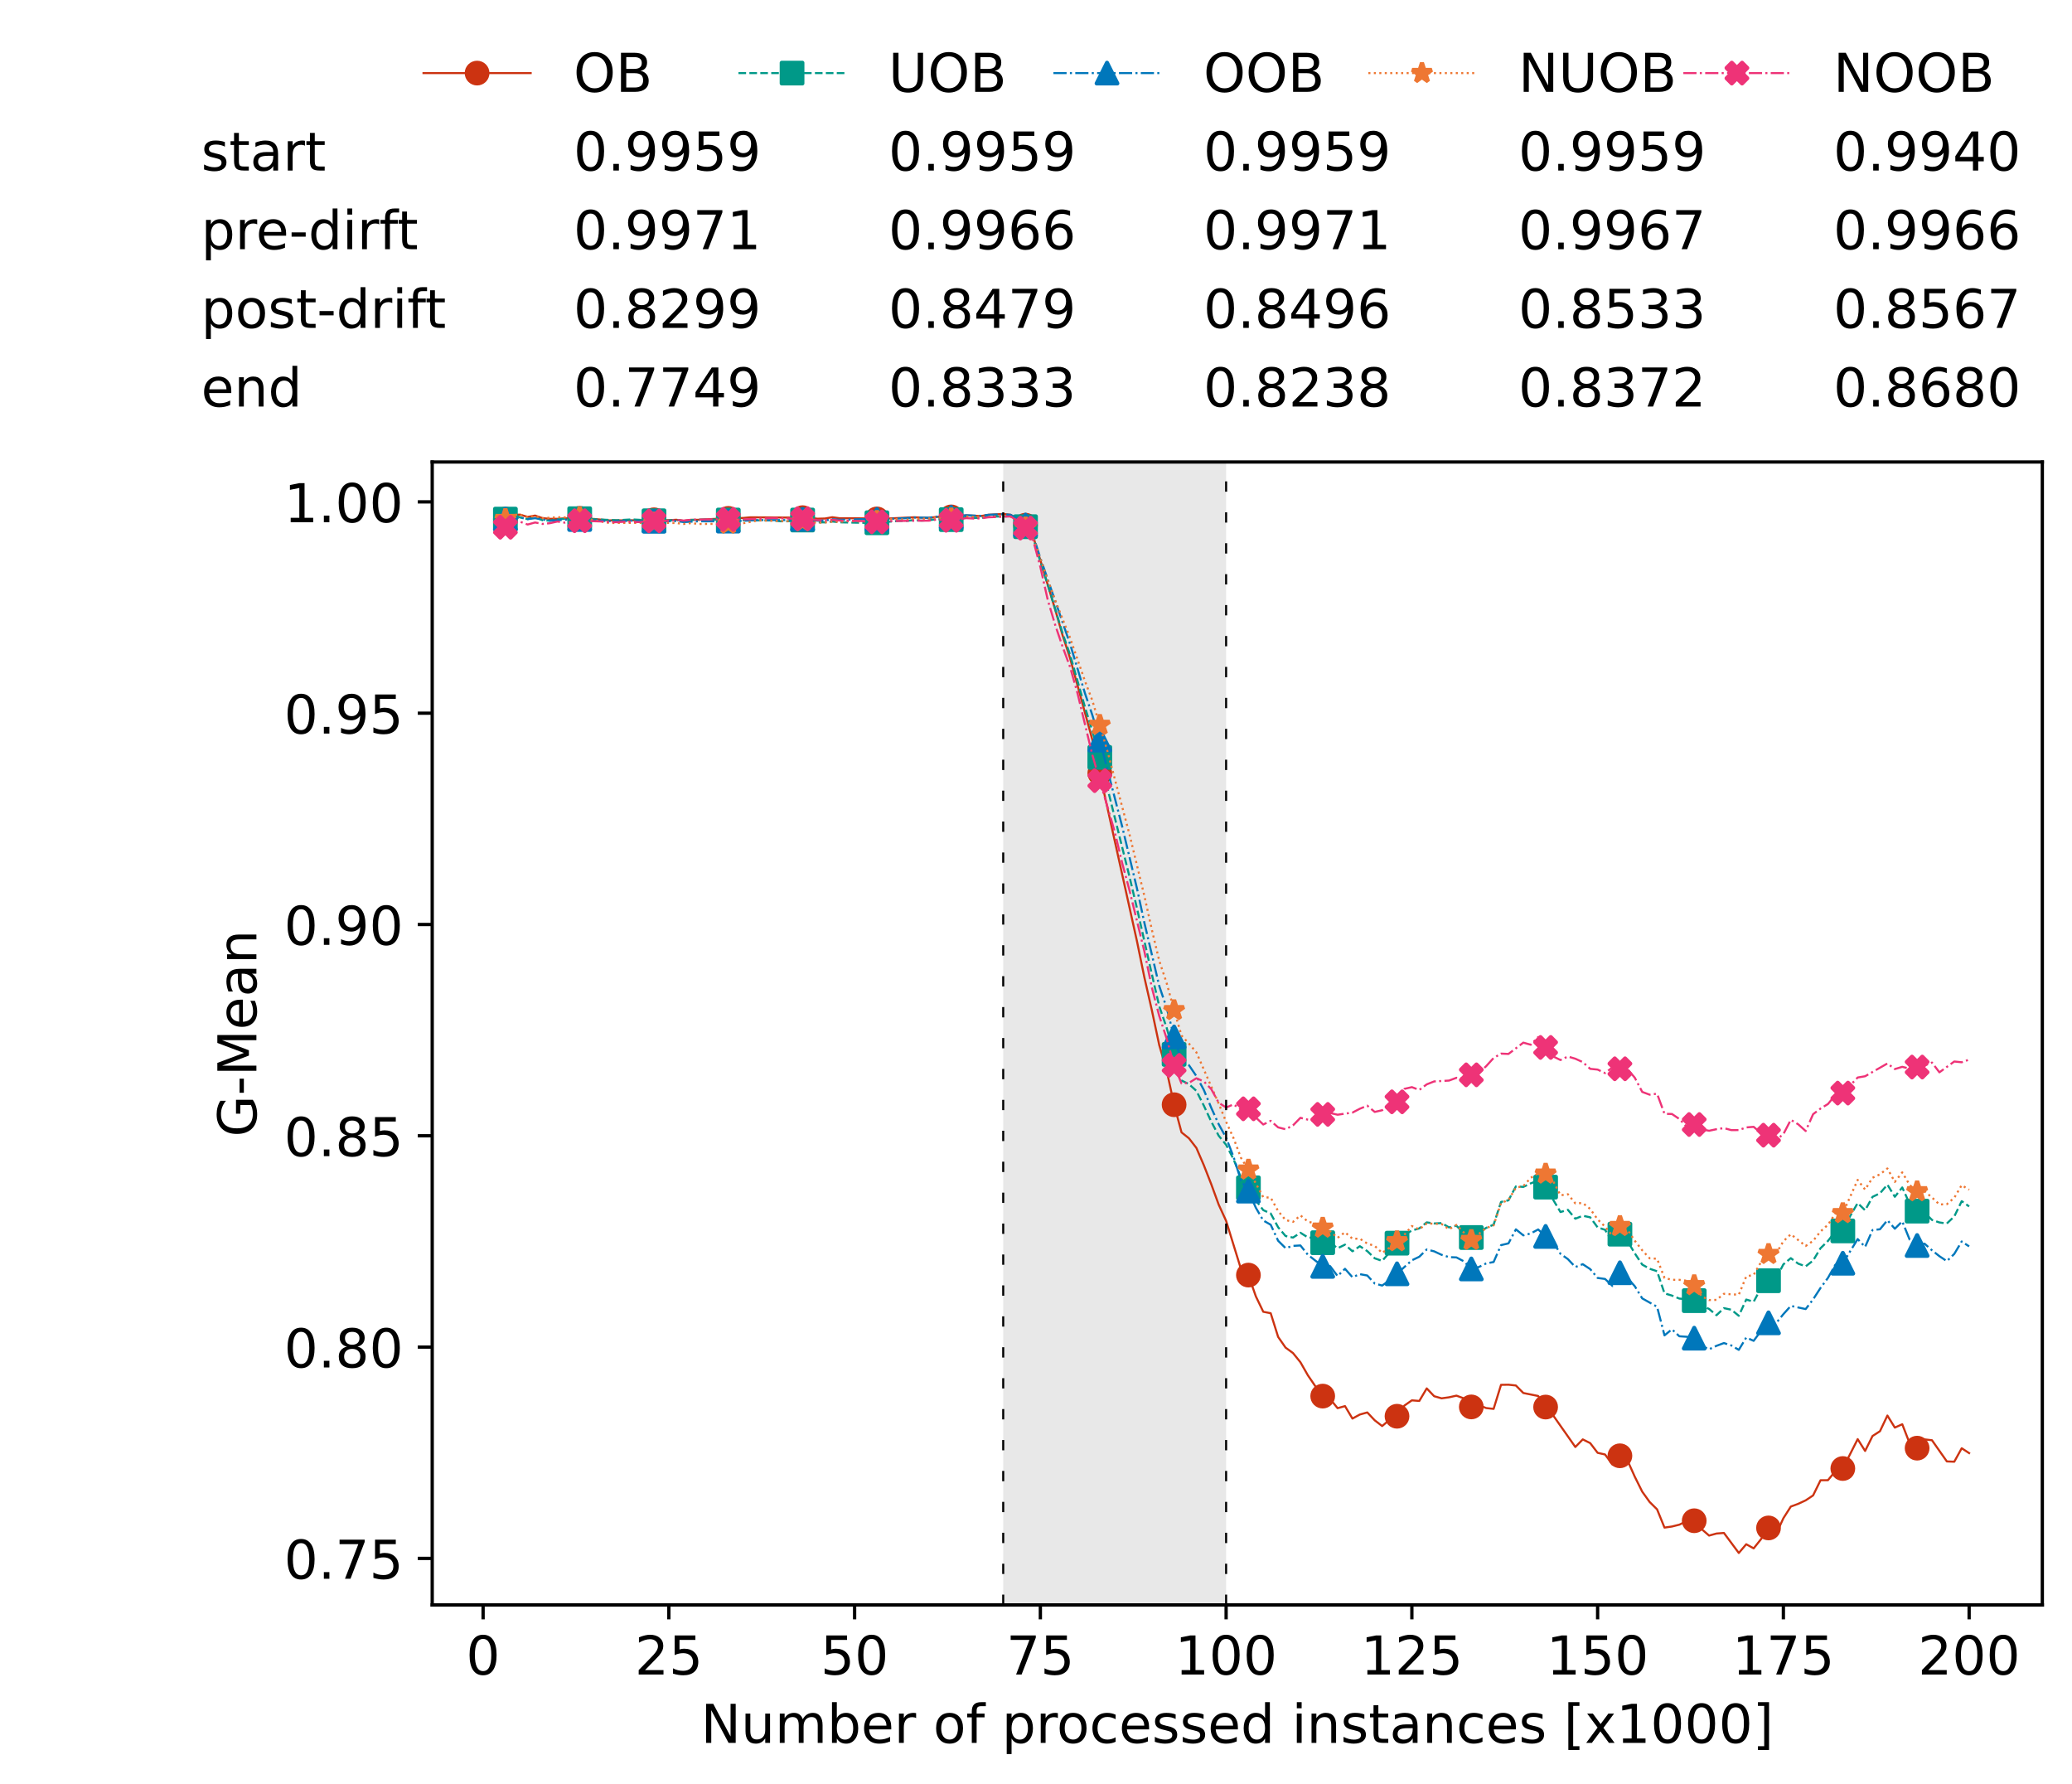 <?xml version="1.0" encoding="utf-8" standalone="no"?>
<!DOCTYPE svg PUBLIC "-//W3C//DTD SVG 1.1//EN"
  "http://www.w3.org/Graphics/SVG/1.1/DTD/svg11.dtd">
<!-- Created with matplotlib (https://matplotlib.org/) -->
<svg height="432.615pt" version="1.1" viewBox="0 0 502.65 432.615" width="502.65pt" xmlns="http://www.w3.org/2000/svg" xmlns:xlink="http://www.w3.org/1999/xlink">
 <defs>
  <style type="text/css">*{stroke-linecap:butt;stroke-linejoin:round;}</style>
 </defs>
 <g id="figure_1">
  <g id="patch_1">
   <path d="M 0 432.615 
L 502.65 432.615 
L 502.65 0 
L 0 0 
z
" style="fill:#ffffff;"/>
  </g>
  <g id="axes_1">
   <g id="patch_2">
    <path d="M 104.85 389.252 
L 495.45 389.252 
L 495.45 112.052 
L 104.85 112.052 
z
" style="fill:#ffffff;"/>
   </g>
   <g id="patch_3">
    <path clip-path="url(#pdc4e84d64d)" d="M 297.446 389.252 
L 297.446 112.052 
L 243.372 112.052 
L 243.372 389.252 
z
" style="fill:#d3d3d3;opacity:0.5;"/>
   </g>
   <g id="matplotlib.axis_1">
    <g id="xtick_1">
     <g id="line2d_1">
      <defs>
       <path d="M 0 0 
L 0 3.5 
" id="mf5e9d34779" style="stroke:#000000;stroke-width:0.8;"/>
      </defs>
      <g>
       <use style="stroke:#000000;stroke-width:0.8;" x="117.197" xlink:href="#mf5e9d34779" y="389.252"/>
      </g>
     </g>
     <g id="text_1">
      <!-- 0 -->
      <g transform="translate(113.061 406.13)scale(0.13 -0.13)">
       <defs>
        <path d="M 31.781 66.406 
Q 24.172 66.406 20.328 58.906 
Q 16.5 51.422 16.5 36.375 
Q 16.5 21.391 20.328 13.891 
Q 24.172 6.391 31.781 6.391 
Q 39.453 6.391 43.281 13.891 
Q 47.125 21.391 47.125 36.375 
Q 47.125 51.422 43.281 58.906 
Q 39.453 66.406 31.781 66.406 
z
M 31.781 74.219 
Q 44.047 74.219 50.516 64.516 
Q 56.984 54.828 56.984 36.375 
Q 56.984 17.969 50.516 8.266 
Q 44.047 -1.422 31.781 -1.422 
Q 19.531 -1.422 13.062 8.266 
Q 6.594 17.969 6.594 36.375 
Q 6.594 54.828 13.062 64.516 
Q 19.531 74.219 31.781 74.219 
z
" id="DejaVuSans-48"/>
       </defs>
       <use xlink:href="#DejaVuSans-48"/>
      </g>
     </g>
    </g>
    <g id="xtick_2">
     <g id="line2d_2">
      <g>
       <use style="stroke:#000000;stroke-width:0.8;" x="162.259" xlink:href="#mf5e9d34779" y="389.252"/>
      </g>
     </g>
     <g id="text_2">
      <!-- 25 -->
      <g transform="translate(153.988 406.13)scale(0.13 -0.13)">
       <defs>
        <path d="M 19.188 8.297 
L 53.609 8.297 
L 53.609 0 
L 7.328 0 
L 7.328 8.297 
Q 12.938 14.109 22.625 23.891 
Q 32.328 33.688 34.812 36.531 
Q 39.547 41.844 41.422 45.531 
Q 43.312 49.219 43.312 52.781 
Q 43.312 58.594 39.234 62.25 
Q 35.156 65.922 28.609 65.922 
Q 23.969 65.922 18.812 64.312 
Q 13.672 62.703 7.812 59.422 
L 7.812 69.391 
Q 13.766 71.781 18.938 73 
Q 24.125 74.219 28.422 74.219 
Q 39.75 74.219 46.484 68.547 
Q 53.219 62.891 53.219 53.422 
Q 53.219 48.922 51.531 44.891 
Q 49.859 40.875 45.406 35.406 
Q 44.188 33.984 37.641 27.219 
Q 31.109 20.453 19.188 8.297 
z
" id="DejaVuSans-50"/>
        <path d="M 10.797 72.906 
L 49.516 72.906 
L 49.516 64.594 
L 19.828 64.594 
L 19.828 46.734 
Q 21.969 47.469 24.109 47.828 
Q 26.266 48.188 28.422 48.188 
Q 40.625 48.188 47.75 41.5 
Q 54.891 34.812 54.891 23.391 
Q 54.891 11.625 47.562 5.094 
Q 40.234 -1.422 26.906 -1.422 
Q 22.312 -1.422 17.547 -0.641 
Q 12.797 0.141 7.719 1.703 
L 7.719 11.625 
Q 12.109 9.234 16.797 8.062 
Q 21.484 6.891 26.703 6.891 
Q 35.156 6.891 40.078 11.328 
Q 45.016 15.766 45.016 23.391 
Q 45.016 31 40.078 35.438 
Q 35.156 39.891 26.703 39.891 
Q 22.75 39.891 18.812 39.016 
Q 14.891 38.141 10.797 36.281 
z
" id="DejaVuSans-53"/>
       </defs>
       <use xlink:href="#DejaVuSans-50"/>
       <use x="63.623" xlink:href="#DejaVuSans-53"/>
      </g>
     </g>
    </g>
    <g id="xtick_3">
     <g id="line2d_3">
      <g>
       <use style="stroke:#000000;stroke-width:0.8;" x="207.322" xlink:href="#mf5e9d34779" y="389.252"/>
      </g>
     </g>
     <g id="text_3">
      <!-- 50 -->
      <g transform="translate(199.05 406.13)scale(0.13 -0.13)">
       <use xlink:href="#DejaVuSans-53"/>
       <use x="63.623" xlink:href="#DejaVuSans-48"/>
      </g>
     </g>
    </g>
    <g id="xtick_4">
     <g id="line2d_4">
      <g>
       <use style="stroke:#000000;stroke-width:0.8;" x="252.384" xlink:href="#mf5e9d34779" y="389.252"/>
      </g>
     </g>
     <g id="text_4">
      <!-- 75 -->
      <g transform="translate(244.113 406.13)scale(0.13 -0.13)">
       <defs>
        <path d="M 8.203 72.906 
L 55.078 72.906 
L 55.078 68.703 
L 28.609 0 
L 18.312 0 
L 43.219 64.594 
L 8.203 64.594 
z
" id="DejaVuSans-55"/>
       </defs>
       <use xlink:href="#DejaVuSans-55"/>
       <use x="63.623" xlink:href="#DejaVuSans-53"/>
      </g>
     </g>
    </g>
    <g id="xtick_5">
     <g id="line2d_5">
      <g>
       <use style="stroke:#000000;stroke-width:0.8;" x="297.446" xlink:href="#mf5e9d34779" y="389.252"/>
      </g>
     </g>
     <g id="text_5">
      <!-- 100 -->
      <g transform="translate(285.039 406.13)scale(0.13 -0.13)">
       <defs>
        <path d="M 12.406 8.297 
L 28.516 8.297 
L 28.516 63.922 
L 10.984 60.406 
L 10.984 69.391 
L 28.422 72.906 
L 38.281 72.906 
L 38.281 8.297 
L 54.391 8.297 
L 54.391 0 
L 12.406 0 
z
" id="DejaVuSans-49"/>
       </defs>
       <use xlink:href="#DejaVuSans-49"/>
       <use x="63.623" xlink:href="#DejaVuSans-48"/>
       <use x="127.246" xlink:href="#DejaVuSans-48"/>
      </g>
     </g>
    </g>
    <g id="xtick_6">
     <g id="line2d_6">
      <g>
       <use style="stroke:#000000;stroke-width:0.8;" x="342.509" xlink:href="#mf5e9d34779" y="389.252"/>
      </g>
     </g>
     <g id="text_6">
      <!-- 125 -->
      <g transform="translate(330.102 406.13)scale(0.13 -0.13)">
       <use xlink:href="#DejaVuSans-49"/>
       <use x="63.623" xlink:href="#DejaVuSans-50"/>
       <use x="127.246" xlink:href="#DejaVuSans-53"/>
      </g>
     </g>
    </g>
    <g id="xtick_7">
     <g id="line2d_7">
      <g>
       <use style="stroke:#000000;stroke-width:0.8;" x="387.571" xlink:href="#mf5e9d34779" y="389.252"/>
      </g>
     </g>
     <g id="text_7">
      <!-- 150 -->
      <g transform="translate(375.164 406.13)scale(0.13 -0.13)">
       <use xlink:href="#DejaVuSans-49"/>
       <use x="63.623" xlink:href="#DejaVuSans-53"/>
       <use x="127.246" xlink:href="#DejaVuSans-48"/>
      </g>
     </g>
    </g>
    <g id="xtick_8">
     <g id="line2d_8">
      <g>
       <use style="stroke:#000000;stroke-width:0.8;" x="432.633" xlink:href="#mf5e9d34779" y="389.252"/>
      </g>
     </g>
     <g id="text_8">
      <!-- 175 -->
      <g transform="translate(420.226 406.13)scale(0.13 -0.13)">
       <use xlink:href="#DejaVuSans-49"/>
       <use x="63.623" xlink:href="#DejaVuSans-55"/>
       <use x="127.246" xlink:href="#DejaVuSans-53"/>
      </g>
     </g>
    </g>
    <g id="xtick_9">
     <g id="line2d_9">
      <g>
       <use style="stroke:#000000;stroke-width:0.8;" x="477.695" xlink:href="#mf5e9d34779" y="389.252"/>
      </g>
     </g>
     <g id="text_9">
      <!-- 200 -->
      <g transform="translate(465.289 406.13)scale(0.13 -0.13)">
       <use xlink:href="#DejaVuSans-50"/>
       <use x="63.623" xlink:href="#DejaVuSans-48"/>
       <use x="127.246" xlink:href="#DejaVuSans-48"/>
      </g>
     </g>
    </g>
    <g id="text_10">
     <!-- Number of processed instances [x1000] -->
     <g transform="translate(170.025 422.711)scale(0.13 -0.13)">
      <defs>
       <path d="M 9.812 72.906 
L 23.094 72.906 
L 55.422 11.922 
L 55.422 72.906 
L 64.984 72.906 
L 64.984 0 
L 51.703 0 
L 19.391 60.984 
L 19.391 0 
L 9.812 0 
z
" id="DejaVuSans-78"/>
       <path d="M 8.5 21.578 
L 8.5 54.688 
L 17.484 54.688 
L 17.484 21.922 
Q 17.484 14.156 20.5 10.266 
Q 23.531 6.391 29.594 6.391 
Q 36.859 6.391 41.078 11.031 
Q 45.312 15.672 45.312 23.688 
L 45.312 54.688 
L 54.297 54.688 
L 54.297 0 
L 45.312 0 
L 45.312 8.406 
Q 42.047 3.422 37.719 1 
Q 33.406 -1.422 27.688 -1.422 
Q 18.266 -1.422 13.375 4.438 
Q 8.5 10.297 8.5 21.578 
z
M 31.109 56 
z
" id="DejaVuSans-117"/>
       <path d="M 52 44.188 
Q 55.375 50.25 60.062 53.125 
Q 64.75 56 71.094 56 
Q 79.641 56 84.281 50.016 
Q 88.922 44.047 88.922 33.016 
L 88.922 0 
L 79.891 0 
L 79.891 32.719 
Q 79.891 40.578 77.094 44.375 
Q 74.312 48.188 68.609 48.188 
Q 61.625 48.188 57.562 43.547 
Q 53.516 38.922 53.516 30.906 
L 53.516 0 
L 44.484 0 
L 44.484 32.719 
Q 44.484 40.625 41.703 44.406 
Q 38.922 48.188 33.109 48.188 
Q 26.219 48.188 22.156 43.531 
Q 18.109 38.875 18.109 30.906 
L 18.109 0 
L 9.078 0 
L 9.078 54.688 
L 18.109 54.688 
L 18.109 46.188 
Q 21.188 51.219 25.484 53.609 
Q 29.781 56 35.688 56 
Q 41.656 56 45.828 52.969 
Q 50 49.953 52 44.188 
z
" id="DejaVuSans-109"/>
       <path d="M 48.688 27.297 
Q 48.688 37.203 44.609 42.844 
Q 40.531 48.484 33.406 48.484 
Q 26.266 48.484 22.188 42.844 
Q 18.109 37.203 18.109 27.297 
Q 18.109 17.391 22.188 11.75 
Q 26.266 6.109 33.406 6.109 
Q 40.531 6.109 44.609 11.75 
Q 48.688 17.391 48.688 27.297 
z
M 18.109 46.391 
Q 20.953 51.266 25.266 53.625 
Q 29.594 56 35.594 56 
Q 45.562 56 51.781 48.094 
Q 58.016 40.188 58.016 27.297 
Q 58.016 14.406 51.781 6.484 
Q 45.562 -1.422 35.594 -1.422 
Q 29.594 -1.422 25.266 0.953 
Q 20.953 3.328 18.109 8.203 
L 18.109 0 
L 9.078 0 
L 9.078 75.984 
L 18.109 75.984 
z
" id="DejaVuSans-98"/>
       <path d="M 56.203 29.594 
L 56.203 25.203 
L 14.891 25.203 
Q 15.484 15.922 20.484 11.062 
Q 25.484 6.203 34.422 6.203 
Q 39.594 6.203 44.453 7.469 
Q 49.312 8.734 54.109 11.281 
L 54.109 2.781 
Q 49.266 0.734 44.188 -0.344 
Q 39.109 -1.422 33.891 -1.422 
Q 20.797 -1.422 13.156 6.188 
Q 5.516 13.812 5.516 26.812 
Q 5.516 40.234 12.766 48.109 
Q 20.016 56 32.328 56 
Q 43.359 56 49.781 48.891 
Q 56.203 41.797 56.203 29.594 
z
M 47.219 32.234 
Q 47.125 39.594 43.094 43.984 
Q 39.062 48.391 32.422 48.391 
Q 24.906 48.391 20.391 44.141 
Q 15.875 39.891 15.188 32.172 
z
" id="DejaVuSans-101"/>
       <path d="M 41.109 46.297 
Q 39.594 47.172 37.812 47.578 
Q 36.031 48 33.891 48 
Q 26.266 48 22.188 43.047 
Q 18.109 38.094 18.109 28.812 
L 18.109 0 
L 9.078 0 
L 9.078 54.688 
L 18.109 54.688 
L 18.109 46.188 
Q 20.953 51.172 25.484 53.578 
Q 30.031 56 36.531 56 
Q 37.453 56 38.578 55.875 
Q 39.703 55.766 41.062 55.516 
z
" id="DejaVuSans-114"/>
       <path id="DejaVuSans-32"/>
       <path d="M 30.609 48.391 
Q 23.391 48.391 19.188 42.75 
Q 14.984 37.109 14.984 27.297 
Q 14.984 17.484 19.156 11.844 
Q 23.344 6.203 30.609 6.203 
Q 37.797 6.203 41.984 11.859 
Q 46.188 17.531 46.188 27.297 
Q 46.188 37.016 41.984 42.703 
Q 37.797 48.391 30.609 48.391 
z
M 30.609 56 
Q 42.328 56 49.016 48.375 
Q 55.719 40.766 55.719 27.297 
Q 55.719 13.875 49.016 6.219 
Q 42.328 -1.422 30.609 -1.422 
Q 18.844 -1.422 12.172 6.219 
Q 5.516 13.875 5.516 27.297 
Q 5.516 40.766 12.172 48.375 
Q 18.844 56 30.609 56 
z
" id="DejaVuSans-111"/>
       <path d="M 37.109 75.984 
L 37.109 68.5 
L 28.516 68.5 
Q 23.688 68.5 21.797 66.547 
Q 19.922 64.594 19.922 59.516 
L 19.922 54.688 
L 34.719 54.688 
L 34.719 47.703 
L 19.922 47.703 
L 19.922 0 
L 10.891 0 
L 10.891 47.703 
L 2.297 47.703 
L 2.297 54.688 
L 10.891 54.688 
L 10.891 58.5 
Q 10.891 67.625 15.141 71.797 
Q 19.391 75.984 28.609 75.984 
z
" id="DejaVuSans-102"/>
       <path d="M 18.109 8.203 
L 18.109 -20.797 
L 9.078 -20.797 
L 9.078 54.688 
L 18.109 54.688 
L 18.109 46.391 
Q 20.953 51.266 25.266 53.625 
Q 29.594 56 35.594 56 
Q 45.562 56 51.781 48.094 
Q 58.016 40.188 58.016 27.297 
Q 58.016 14.406 51.781 6.484 
Q 45.562 -1.422 35.594 -1.422 
Q 29.594 -1.422 25.266 0.953 
Q 20.953 3.328 18.109 8.203 
z
M 48.688 27.297 
Q 48.688 37.203 44.609 42.844 
Q 40.531 48.484 33.406 48.484 
Q 26.266 48.484 22.188 42.844 
Q 18.109 37.203 18.109 27.297 
Q 18.109 17.391 22.188 11.75 
Q 26.266 6.109 33.406 6.109 
Q 40.531 6.109 44.609 11.75 
Q 48.688 17.391 48.688 27.297 
z
" id="DejaVuSans-112"/>
       <path d="M 48.781 52.594 
L 48.781 44.188 
Q 44.969 46.297 41.141 47.344 
Q 37.312 48.391 33.406 48.391 
Q 24.656 48.391 19.812 42.844 
Q 14.984 37.312 14.984 27.297 
Q 14.984 17.281 19.812 11.734 
Q 24.656 6.203 33.406 6.203 
Q 37.312 6.203 41.141 7.25 
Q 44.969 8.297 48.781 10.406 
L 48.781 2.094 
Q 45.016 0.344 40.984 -0.531 
Q 36.969 -1.422 32.422 -1.422 
Q 20.062 -1.422 12.781 6.344 
Q 5.516 14.109 5.516 27.297 
Q 5.516 40.672 12.859 48.328 
Q 20.219 56 33.016 56 
Q 37.156 56 41.109 55.141 
Q 45.062 54.297 48.781 52.594 
z
" id="DejaVuSans-99"/>
       <path d="M 44.281 53.078 
L 44.281 44.578 
Q 40.484 46.531 36.375 47.5 
Q 32.281 48.484 27.875 48.484 
Q 21.188 48.484 17.844 46.438 
Q 14.5 44.391 14.5 40.281 
Q 14.5 37.156 16.891 35.375 
Q 19.281 33.594 26.516 31.984 
L 29.594 31.297 
Q 39.156 29.25 43.188 25.516 
Q 47.219 21.781 47.219 15.094 
Q 47.219 7.469 41.188 3.016 
Q 35.156 -1.422 24.609 -1.422 
Q 20.219 -1.422 15.453 -0.562 
Q 10.688 0.297 5.422 2 
L 5.422 11.281 
Q 10.406 8.688 15.234 7.391 
Q 20.062 6.109 24.812 6.109 
Q 31.156 6.109 34.562 8.281 
Q 37.984 10.453 37.984 14.406 
Q 37.984 18.062 35.516 20.016 
Q 33.062 21.969 24.703 23.781 
L 21.578 24.516 
Q 13.234 26.266 9.516 29.906 
Q 5.812 33.547 5.812 39.891 
Q 5.812 47.609 11.281 51.797 
Q 16.75 56 26.812 56 
Q 31.781 56 36.172 55.266 
Q 40.578 54.547 44.281 53.078 
z
" id="DejaVuSans-115"/>
       <path d="M 45.406 46.391 
L 45.406 75.984 
L 54.391 75.984 
L 54.391 0 
L 45.406 0 
L 45.406 8.203 
Q 42.578 3.328 38.25 0.953 
Q 33.938 -1.422 27.875 -1.422 
Q 17.969 -1.422 11.734 6.484 
Q 5.516 14.406 5.516 27.297 
Q 5.516 40.188 11.734 48.094 
Q 17.969 56 27.875 56 
Q 33.938 56 38.25 53.625 
Q 42.578 51.266 45.406 46.391 
z
M 14.797 27.297 
Q 14.797 17.391 18.875 11.75 
Q 22.953 6.109 30.078 6.109 
Q 37.203 6.109 41.297 11.75 
Q 45.406 17.391 45.406 27.297 
Q 45.406 37.203 41.297 42.844 
Q 37.203 48.484 30.078 48.484 
Q 22.953 48.484 18.875 42.844 
Q 14.797 37.203 14.797 27.297 
z
" id="DejaVuSans-100"/>
       <path d="M 9.422 54.688 
L 18.406 54.688 
L 18.406 0 
L 9.422 0 
z
M 9.422 75.984 
L 18.406 75.984 
L 18.406 64.594 
L 9.422 64.594 
z
" id="DejaVuSans-105"/>
       <path d="M 54.891 33.016 
L 54.891 0 
L 45.906 0 
L 45.906 32.719 
Q 45.906 40.484 42.875 44.328 
Q 39.844 48.188 33.797 48.188 
Q 26.516 48.188 22.312 43.547 
Q 18.109 38.922 18.109 30.906 
L 18.109 0 
L 9.078 0 
L 9.078 54.688 
L 18.109 54.688 
L 18.109 46.188 
Q 21.344 51.125 25.703 53.562 
Q 30.078 56 35.797 56 
Q 45.219 56 50.047 50.172 
Q 54.891 44.344 54.891 33.016 
z
" id="DejaVuSans-110"/>
       <path d="M 18.312 70.219 
L 18.312 54.688 
L 36.812 54.688 
L 36.812 47.703 
L 18.312 47.703 
L 18.312 18.016 
Q 18.312 11.328 20.141 9.422 
Q 21.969 7.516 27.594 7.516 
L 36.812 7.516 
L 36.812 0 
L 27.594 0 
Q 17.188 0 13.234 3.875 
Q 9.281 7.766 9.281 18.016 
L 9.281 47.703 
L 2.688 47.703 
L 2.688 54.688 
L 9.281 54.688 
L 9.281 70.219 
z
" id="DejaVuSans-116"/>
       <path d="M 34.281 27.484 
Q 23.391 27.484 19.188 25 
Q 14.984 22.516 14.984 16.5 
Q 14.984 11.719 18.141 8.906 
Q 21.297 6.109 26.703 6.109 
Q 34.188 6.109 38.703 11.406 
Q 43.219 16.703 43.219 25.484 
L 43.219 27.484 
z
M 52.203 31.203 
L 52.203 0 
L 43.219 0 
L 43.219 8.297 
Q 40.141 3.328 35.547 0.953 
Q 30.953 -1.422 24.312 -1.422 
Q 15.922 -1.422 10.953 3.297 
Q 6 8.016 6 15.922 
Q 6 25.141 12.172 29.828 
Q 18.359 34.516 30.609 34.516 
L 43.219 34.516 
L 43.219 35.406 
Q 43.219 41.609 39.141 45 
Q 35.062 48.391 27.688 48.391 
Q 23 48.391 18.547 47.266 
Q 14.109 46.141 10.016 43.891 
L 10.016 52.203 
Q 14.938 54.109 19.578 55.047 
Q 24.219 56 28.609 56 
Q 40.484 56 46.344 49.844 
Q 52.203 43.703 52.203 31.203 
z
" id="DejaVuSans-97"/>
       <path d="M 8.594 75.984 
L 29.297 75.984 
L 29.297 69 
L 17.578 69 
L 17.578 -6.203 
L 29.297 -6.203 
L 29.297 -13.188 
L 8.594 -13.188 
z
" id="DejaVuSans-91"/>
       <path d="M 54.891 54.688 
L 35.109 28.078 
L 55.906 0 
L 45.312 0 
L 29.391 21.484 
L 13.484 0 
L 2.875 0 
L 24.125 28.609 
L 4.688 54.688 
L 15.281 54.688 
L 29.781 35.203 
L 44.281 54.688 
z
" id="DejaVuSans-120"/>
       <path d="M 30.422 75.984 
L 30.422 -13.188 
L 9.719 -13.188 
L 9.719 -6.203 
L 21.391 -6.203 
L 21.391 69 
L 9.719 69 
L 9.719 75.984 
z
" id="DejaVuSans-93"/>
      </defs>
      <use xlink:href="#DejaVuSans-78"/>
      <use x="74.805" xlink:href="#DejaVuSans-117"/>
      <use x="138.184" xlink:href="#DejaVuSans-109"/>
      <use x="235.596" xlink:href="#DejaVuSans-98"/>
      <use x="299.072" xlink:href="#DejaVuSans-101"/>
      <use x="360.596" xlink:href="#DejaVuSans-114"/>
      <use x="401.709" xlink:href="#DejaVuSans-32"/>
      <use x="433.496" xlink:href="#DejaVuSans-111"/>
      <use x="494.678" xlink:href="#DejaVuSans-102"/>
      <use x="529.883" xlink:href="#DejaVuSans-32"/>
      <use x="561.67" xlink:href="#DejaVuSans-112"/>
      <use x="625.146" xlink:href="#DejaVuSans-114"/>
      <use x="664.01" xlink:href="#DejaVuSans-111"/>
      <use x="725.191" xlink:href="#DejaVuSans-99"/>
      <use x="780.172" xlink:href="#DejaVuSans-101"/>
      <use x="841.695" xlink:href="#DejaVuSans-115"/>
      <use x="893.795" xlink:href="#DejaVuSans-115"/>
      <use x="945.895" xlink:href="#DejaVuSans-101"/>
      <use x="1007.418" xlink:href="#DejaVuSans-100"/>
      <use x="1070.895" xlink:href="#DejaVuSans-32"/>
      <use x="1102.682" xlink:href="#DejaVuSans-105"/>
      <use x="1130.465" xlink:href="#DejaVuSans-110"/>
      <use x="1193.844" xlink:href="#DejaVuSans-115"/>
      <use x="1245.943" xlink:href="#DejaVuSans-116"/>
      <use x="1285.152" xlink:href="#DejaVuSans-97"/>
      <use x="1346.432" xlink:href="#DejaVuSans-110"/>
      <use x="1409.811" xlink:href="#DejaVuSans-99"/>
      <use x="1464.791" xlink:href="#DejaVuSans-101"/>
      <use x="1526.314" xlink:href="#DejaVuSans-115"/>
      <use x="1578.414" xlink:href="#DejaVuSans-32"/>
      <use x="1610.201" xlink:href="#DejaVuSans-91"/>
      <use x="1649.215" xlink:href="#DejaVuSans-120"/>
      <use x="1708.395" xlink:href="#DejaVuSans-49"/>
      <use x="1772.018" xlink:href="#DejaVuSans-48"/>
      <use x="1835.641" xlink:href="#DejaVuSans-48"/>
      <use x="1899.264" xlink:href="#DejaVuSans-48"/>
      <use x="1962.887" xlink:href="#DejaVuSans-93"/>
     </g>
    </g>
   </g>
   <g id="matplotlib.axis_2">
    <g id="ytick_1">
     <g id="line2d_10">
      <defs>
       <path d="M 0 0 
L -3.5 0 
" id="m433078b9a8" style="stroke:#000000;stroke-width:0.8;"/>
      </defs>
      <g>
       <use style="stroke:#000000;stroke-width:0.8;" x="104.85" xlink:href="#m433078b9a8" y="377.963"/>
      </g>
     </g>
     <g id="text_11">
      <!-- 0.75 -->
      <g transform="translate(68.905 382.902)scale(0.13 -0.13)">
       <defs>
        <path d="M 10.688 12.406 
L 21 12.406 
L 21 0 
L 10.688 0 
z
" id="DejaVuSans-46"/>
       </defs>
       <use xlink:href="#DejaVuSans-48"/>
       <use x="63.623" xlink:href="#DejaVuSans-46"/>
       <use x="95.41" xlink:href="#DejaVuSans-55"/>
       <use x="159.033" xlink:href="#DejaVuSans-53"/>
      </g>
     </g>
    </g>
    <g id="ytick_2">
     <g id="line2d_11">
      <g>
       <use style="stroke:#000000;stroke-width:0.8;" x="104.85" xlink:href="#m433078b9a8" y="326.715"/>
      </g>
     </g>
     <g id="text_12">
      <!-- 0.80 -->
      <g transform="translate(68.905 331.654)scale(0.13 -0.13)">
       <defs>
        <path d="M 31.781 34.625 
Q 24.75 34.625 20.719 30.859 
Q 16.703 27.094 16.703 20.516 
Q 16.703 13.922 20.719 10.156 
Q 24.75 6.391 31.781 6.391 
Q 38.812 6.391 42.859 10.172 
Q 46.922 13.969 46.922 20.516 
Q 46.922 27.094 42.891 30.859 
Q 38.875 34.625 31.781 34.625 
z
M 21.922 38.812 
Q 15.578 40.375 12.031 44.719 
Q 8.5 49.078 8.5 55.328 
Q 8.5 64.062 14.719 69.141 
Q 20.953 74.219 31.781 74.219 
Q 42.672 74.219 48.875 69.141 
Q 55.078 64.062 55.078 55.328 
Q 55.078 49.078 51.531 44.719 
Q 48 40.375 41.703 38.812 
Q 48.828 37.156 52.797 32.312 
Q 56.781 27.484 56.781 20.516 
Q 56.781 9.906 50.312 4.234 
Q 43.844 -1.422 31.781 -1.422 
Q 19.734 -1.422 13.25 4.234 
Q 6.781 9.906 6.781 20.516 
Q 6.781 27.484 10.781 32.312 
Q 14.797 37.156 21.922 38.812 
z
M 18.312 54.391 
Q 18.312 48.734 21.844 45.562 
Q 25.391 42.391 31.781 42.391 
Q 38.141 42.391 41.719 45.562 
Q 45.312 48.734 45.312 54.391 
Q 45.312 60.062 41.719 63.234 
Q 38.141 66.406 31.781 66.406 
Q 25.391 66.406 21.844 63.234 
Q 18.312 60.062 18.312 54.391 
z
" id="DejaVuSans-56"/>
       </defs>
       <use xlink:href="#DejaVuSans-48"/>
       <use x="63.623" xlink:href="#DejaVuSans-46"/>
       <use x="95.41" xlink:href="#DejaVuSans-56"/>
       <use x="159.033" xlink:href="#DejaVuSans-48"/>
      </g>
     </g>
    </g>
    <g id="ytick_3">
     <g id="line2d_12">
      <g>
       <use style="stroke:#000000;stroke-width:0.8;" x="104.85" xlink:href="#m433078b9a8" y="275.467"/>
      </g>
     </g>
     <g id="text_13">
      <!-- 0.85 -->
      <g transform="translate(68.905 280.406)scale(0.13 -0.13)">
       <use xlink:href="#DejaVuSans-48"/>
       <use x="63.623" xlink:href="#DejaVuSans-46"/>
       <use x="95.41" xlink:href="#DejaVuSans-56"/>
       <use x="159.033" xlink:href="#DejaVuSans-53"/>
      </g>
     </g>
    </g>
    <g id="ytick_4">
     <g id="line2d_13">
      <g>
       <use style="stroke:#000000;stroke-width:0.8;" x="104.85" xlink:href="#m433078b9a8" y="224.218"/>
      </g>
     </g>
     <g id="text_14">
      <!-- 0.90 -->
      <g transform="translate(68.905 229.157)scale(0.13 -0.13)">
       <defs>
        <path d="M 10.984 1.516 
L 10.984 10.5 
Q 14.703 8.734 18.5 7.812 
Q 22.312 6.891 25.984 6.891 
Q 35.75 6.891 40.891 13.453 
Q 46.047 20.016 46.781 33.406 
Q 43.953 29.203 39.594 26.953 
Q 35.25 24.703 29.984 24.703 
Q 19.047 24.703 12.672 31.312 
Q 6.297 37.938 6.297 49.422 
Q 6.297 60.641 12.938 67.422 
Q 19.578 74.219 30.609 74.219 
Q 43.266 74.219 49.922 64.516 
Q 56.594 54.828 56.594 36.375 
Q 56.594 19.141 48.406 8.859 
Q 40.234 -1.422 26.422 -1.422 
Q 22.703 -1.422 18.891 -0.688 
Q 15.094 0.047 10.984 1.516 
z
M 30.609 32.422 
Q 37.25 32.422 41.125 36.953 
Q 45.016 41.5 45.016 49.422 
Q 45.016 57.281 41.125 61.844 
Q 37.25 66.406 30.609 66.406 
Q 23.969 66.406 20.094 61.844 
Q 16.219 57.281 16.219 49.422 
Q 16.219 41.5 20.094 36.953 
Q 23.969 32.422 30.609 32.422 
z
" id="DejaVuSans-57"/>
       </defs>
       <use xlink:href="#DejaVuSans-48"/>
       <use x="63.623" xlink:href="#DejaVuSans-46"/>
       <use x="95.41" xlink:href="#DejaVuSans-57"/>
       <use x="159.033" xlink:href="#DejaVuSans-48"/>
      </g>
     </g>
    </g>
    <g id="ytick_5">
     <g id="line2d_14">
      <g>
       <use style="stroke:#000000;stroke-width:0.8;" x="104.85" xlink:href="#m433078b9a8" y="172.97"/>
      </g>
     </g>
     <g id="text_15">
      <!-- 0.95 -->
      <g transform="translate(68.905 177.909)scale(0.13 -0.13)">
       <use xlink:href="#DejaVuSans-48"/>
       <use x="63.623" xlink:href="#DejaVuSans-46"/>
       <use x="95.41" xlink:href="#DejaVuSans-57"/>
       <use x="159.033" xlink:href="#DejaVuSans-53"/>
      </g>
     </g>
    </g>
    <g id="ytick_6">
     <g id="line2d_15">
      <g>
       <use style="stroke:#000000;stroke-width:0.8;" x="104.85" xlink:href="#m433078b9a8" y="121.722"/>
      </g>
     </g>
     <g id="text_16">
      <!-- 1.00 -->
      <g transform="translate(68.905 126.661)scale(0.13 -0.13)">
       <use xlink:href="#DejaVuSans-49"/>
       <use x="63.623" xlink:href="#DejaVuSans-46"/>
       <use x="95.41" xlink:href="#DejaVuSans-48"/>
       <use x="159.033" xlink:href="#DejaVuSans-48"/>
      </g>
     </g>
    </g>
    <g id="text_17">
     <!-- G-Mean -->
     <g transform="translate(62.201 275.744)rotate(-90)scale(0.13 -0.13)">
      <defs>
       <path d="M 59.516 10.406 
L 59.516 29.984 
L 43.406 29.984 
L 43.406 38.094 
L 69.281 38.094 
L 69.281 6.781 
Q 63.578 2.734 56.688 0.656 
Q 49.812 -1.422 42 -1.422 
Q 24.906 -1.422 15.25 8.562 
Q 5.609 18.562 5.609 36.375 
Q 5.609 54.25 15.25 64.234 
Q 24.906 74.219 42 74.219 
Q 49.125 74.219 55.547 72.453 
Q 61.969 70.703 67.391 67.281 
L 67.391 56.781 
Q 61.922 61.422 55.766 63.766 
Q 49.609 66.109 42.828 66.109 
Q 29.438 66.109 22.719 58.641 
Q 16.016 51.172 16.016 36.375 
Q 16.016 21.625 22.719 14.156 
Q 29.438 6.688 42.828 6.688 
Q 48.047 6.688 52.141 7.594 
Q 56.25 8.5 59.516 10.406 
z
" id="DejaVuSans-71"/>
       <path d="M 4.891 31.391 
L 31.203 31.391 
L 31.203 23.391 
L 4.891 23.391 
z
" id="DejaVuSans-45"/>
       <path d="M 9.812 72.906 
L 24.516 72.906 
L 43.109 23.297 
L 61.812 72.906 
L 76.516 72.906 
L 76.516 0 
L 66.891 0 
L 66.891 64.016 
L 48.094 14.016 
L 38.188 14.016 
L 19.391 64.016 
L 19.391 0 
L 9.812 0 
z
" id="DejaVuSans-77"/>
      </defs>
      <use xlink:href="#DejaVuSans-71"/>
      <use x="77.49" xlink:href="#DejaVuSans-45"/>
      <use x="113.574" xlink:href="#DejaVuSans-77"/>
      <use x="199.854" xlink:href="#DejaVuSans-101"/>
      <use x="261.377" xlink:href="#DejaVuSans-97"/>
      <use x="322.656" xlink:href="#DejaVuSans-110"/>
     </g>
    </g>
   </g>
   <g id="line2d_16"/>
   <g id="line2d_17"/>
   <g id="line2d_18"/>
   <g id="line2d_19"/>
   <g id="line2d_20"/>
   <g id="line2d_21">
    <path clip-path="url(#pdc4e84d64d)" d="M 122.605 125.906 
L 124.407 124.84 
L 126.21 124.83 
L 128.012 125.377 
L 129.815 125.042 
L 131.617 125.671 
L 133.419 125.837 
L 135.222 125.837 
L 137.024 125.716 
L 142.432 125.81 
L 144.234 125.882 
L 147.839 126.215 
L 160.457 126.17 
L 162.259 126.17 
L 164.062 126.059 
L 165.864 126.322 
L 167.667 126.07 
L 169.469 126.071 
L 173.074 125.866 
L 178.482 125.671 
L 180.284 125.626 
L 182.087 125.464 
L 194.704 125.553 
L 196.507 125.604 
L 198.309 125.807 
L 200.112 125.758 
L 201.914 125.447 
L 203.717 125.7 
L 207.322 125.699 
L 214.532 125.808 
L 221.742 125.457 
L 225.347 125.614 
L 227.149 125.36 
L 230.754 125.365 
L 234.359 125.004 
L 237.964 125.159 
L 239.767 124.857 
L 243.372 124.652 
L 245.174 124.857 
L 246.976 126.012 
L 248.779 127.38 
L 250.581 129.915 
L 255.989 147.861 
L 257.791 154.149 
L 259.594 159.646 
L 265.001 179.442 
L 275.816 228.266 
L 277.619 237.063 
L 279.421 244.975 
L 281.224 253.479 
L 283.026 259.652 
L 284.829 267.932 
L 286.631 274.646 
L 288.434 276.08 
L 290.236 278.418 
L 292.039 282.601 
L 293.841 287.215 
L 295.644 292.16 
L 297.446 296.104 
L 301.051 307.782 
L 302.854 309.253 
L 304.656 314.407 
L 306.459 318.149 
L 308.261 318.501 
L 310.064 324.248 
L 311.866 326.843 
L 313.669 328.161 
L 315.471 330.388 
L 317.274 333.551 
L 319.076 336.189 
L 320.879 338.603 
L 322.681 339.294 
L 324.484 341.529 
L 326.286 341.032 
L 328.089 344.052 
L 329.891 343.071 
L 331.694 342.565 
L 333.496 344.475 
L 335.299 345.865 
L 337.101 344.347 
L 338.904 343.488 
L 340.706 340.889 
L 342.509 339.631 
L 344.311 339.775 
L 346.114 336.736 
L 347.916 338.629 
L 349.719 339.144 
L 351.521 338.893 
L 353.324 338.49 
L 355.126 339.158 
L 356.928 341.226 
L 358.731 340.787 
L 360.533 341.502 
L 362.336 341.704 
L 364.138 335.869 
L 365.941 335.837 
L 367.743 336.03 
L 369.546 337.851 
L 373.151 338.574 
L 374.953 341.261 
L 376.756 343.243 
L 382.163 350.945 
L 383.966 349.103 
L 385.768 350.003 
L 387.571 352.358 
L 389.373 352.764 
L 391.176 355.2 
L 392.978 353.08 
L 394.781 354.133 
L 396.583 358.151 
L 398.386 361.772 
L 400.188 364.283 
L 401.991 366.065 
L 403.793 370.492 
L 405.596 370.235 
L 407.398 369.785 
L 409.201 368.903 
L 411.003 368.831 
L 412.806 370.865 
L 414.608 372.43 
L 416.411 371.934 
L 418.213 371.795 
L 421.818 376.652 
L 423.621 374.53 
L 425.423 375.533 
L 427.226 373.276 
L 429.028 370.578 
L 430.831 372.132 
L 432.633 368.222 
L 434.436 365.395 
L 436.238 364.726 
L 438.041 363.889 
L 439.843 362.69 
L 441.646 359.015 
L 443.448 358.997 
L 445.251 356.786 
L 447.053 356.165 
L 450.658 349.04 
L 452.461 351.904 
L 454.263 348.279 
L 456.066 347.117 
L 457.868 343.318 
L 459.671 346.241 
L 461.473 345.427 
L 463.276 350.086 
L 465.078 351.228 
L 466.881 349.099 
L 468.683 349.308 
L 472.288 354.444 
L 474.09 354.518 
L 475.893 351.25 
L 477.695 352.427 
L 477.695 352.427 
" style="fill:none;stroke:#cc3311;stroke-linecap:square;stroke-width:0.5;"/>
    <defs>
     <path d="M 0 2.5 
C 0.663 2.5 1.299 2.237 1.768 1.768 
C 2.237 1.299 2.5 0.663 2.5 0 
C 2.5 -0.663 2.237 -1.299 1.768 -1.768 
C 1.299 -2.237 0.663 -2.5 0 -2.5 
C -0.663 -2.5 -1.299 -2.237 -1.768 -1.768 
C -2.237 -1.299 -2.5 -0.663 -2.5 0 
C -2.5 0.663 -2.237 1.299 -1.768 1.768 
C -1.299 2.237 -0.663 2.5 0 2.5 
z
" id="mf3606f91eb" style="stroke:#cc3311;"/>
    </defs>
    <g clip-path="url(#pdc4e84d64d)">
     <use style="fill:#cc3311;stroke:#cc3311;" x="122.605" xlink:href="#mf3606f91eb" y="125.906"/>
     <use style="fill:#cc3311;stroke:#cc3311;" x="140.629" xlink:href="#mf3606f91eb" y="125.72"/>
     <use style="fill:#cc3311;stroke:#cc3311;" x="158.654" xlink:href="#mf3606f91eb" y="126.067"/>
     <use style="fill:#cc3311;stroke:#cc3311;" x="176.679" xlink:href="#mf3606f91eb" y="125.72"/>
     <use style="fill:#cc3311;stroke:#cc3311;" x="194.704" xlink:href="#mf3606f91eb" y="125.553"/>
     <use style="fill:#cc3311;stroke:#cc3311;" x="212.729" xlink:href="#mf3606f91eb" y="125.855"/>
     <use style="fill:#cc3311;stroke:#cc3311;" x="230.754" xlink:href="#mf3606f91eb" y="125.365"/>
     <use style="fill:#cc3311;stroke:#cc3311;" x="248.779" xlink:href="#mf3606f91eb" y="127.38"/>
     <use style="fill:#cc3311;stroke:#cc3311;" x="266.804" xlink:href="#mf3606f91eb" y="187.536"/>
     <use style="fill:#cc3311;stroke:#cc3311;" x="284.829" xlink:href="#mf3606f91eb" y="267.932"/>
     <use style="fill:#cc3311;stroke:#cc3311;" x="302.854" xlink:href="#mf3606f91eb" y="309.253"/>
     <use style="fill:#cc3311;stroke:#cc3311;" x="320.879" xlink:href="#mf3606f91eb" y="338.603"/>
     <use style="fill:#cc3311;stroke:#cc3311;" x="338.904" xlink:href="#mf3606f91eb" y="343.488"/>
     <use style="fill:#cc3311;stroke:#cc3311;" x="356.928" xlink:href="#mf3606f91eb" y="341.226"/>
     <use style="fill:#cc3311;stroke:#cc3311;" x="374.953" xlink:href="#mf3606f91eb" y="341.261"/>
     <use style="fill:#cc3311;stroke:#cc3311;" x="392.978" xlink:href="#mf3606f91eb" y="353.08"/>
     <use style="fill:#cc3311;stroke:#cc3311;" x="411.003" xlink:href="#mf3606f91eb" y="368.831"/>
     <use style="fill:#cc3311;stroke:#cc3311;" x="429.028" xlink:href="#mf3606f91eb" y="370.578"/>
     <use style="fill:#cc3311;stroke:#cc3311;" x="447.053" xlink:href="#mf3606f91eb" y="356.165"/>
     <use style="fill:#cc3311;stroke:#cc3311;" x="465.078" xlink:href="#mf3606f91eb" y="351.228"/>
    </g>
   </g>
   <g id="line2d_22"/>
   <g id="line2d_23"/>
   <g id="line2d_24"/>
   <g id="line2d_25"/>
   <g id="line2d_26">
    <path clip-path="url(#pdc4e84d64d)" d="M 122.605 125.906 
L 124.407 124.84 
L 126.21 125.513 
L 128.012 125.89 
L 129.815 125.452 
L 131.617 126.18 
L 133.419 126.273 
L 135.222 125.947 
L 138.827 125.711 
L 149.642 126.182 
L 153.247 125.976 
L 156.852 126.162 
L 160.457 126.362 
L 164.062 126.098 
L 165.864 126.359 
L 167.667 126.108 
L 171.272 126.012 
L 173.074 126.012 
L 174.877 126.175 
L 178.482 126.177 
L 187.494 126.222 
L 189.297 126.425 
L 191.099 126.433 
L 192.902 126.176 
L 194.704 126.124 
L 196.507 126.328 
L 198.309 126.687 
L 200.112 126.687 
L 201.914 126.48 
L 203.717 126.682 
L 210.927 126.832 
L 214.532 126.636 
L 218.137 126.331 
L 219.939 126.336 
L 221.742 126.127 
L 223.544 126.275 
L 225.347 126.179 
L 227.149 125.92 
L 230.754 126.027 
L 232.557 125.823 
L 234.359 125.468 
L 236.162 125.623 
L 237.964 125.624 
L 239.767 125.321 
L 245.174 125.215 
L 246.976 126.317 
L 248.779 127.736 
L 250.581 130.188 
L 252.384 136.239 
L 254.186 141.844 
L 257.791 153.655 
L 259.594 158.832 
L 263.199 171.491 
L 265.001 177.318 
L 266.804 183.687 
L 274.014 212.67 
L 275.816 220.274 
L 279.421 236.257 
L 281.224 244.059 
L 283.026 249.296 
L 286.631 262.057 
L 288.434 262.946 
L 290.236 264.579 
L 292.039 268.151 
L 293.841 272.029 
L 295.644 275.446 
L 297.446 277.658 
L 299.249 281.148 
L 301.051 285.617 
L 302.854 288.095 
L 304.656 291.115 
L 306.459 293.494 
L 308.261 294.316 
L 310.064 297.651 
L 311.866 299.778 
L 313.669 300.158 
L 315.471 298.982 
L 317.274 300.109 
L 319.076 300.278 
L 320.879 301.394 
L 322.681 301.356 
L 324.484 302.751 
L 326.286 301.873 
L 328.089 303.478 
L 329.891 302.248 
L 331.694 303.441 
L 333.496 305.185 
L 335.299 305.808 
L 337.101 303.75 
L 338.904 301.511 
L 340.706 299.459 
L 342.509 298.445 
L 344.311 297.921 
L 346.114 296.469 
L 347.916 296.732 
L 349.719 296.641 
L 351.521 297.68 
L 353.324 297.287 
L 355.126 299.083 
L 356.928 300.144 
L 360.533 297.8 
L 362.336 297.027 
L 364.138 291.511 
L 365.941 291.12 
L 367.743 287.742 
L 369.546 287.865 
L 371.348 287.005 
L 373.151 286.315 
L 374.953 287.914 
L 378.558 293.958 
L 380.361 293.424 
L 382.163 295.581 
L 383.966 294.859 
L 385.768 295.236 
L 387.571 297.688 
L 389.373 298.273 
L 391.176 301.229 
L 392.978 299.329 
L 394.781 300.947 
L 396.583 303.972 
L 398.386 306.704 
L 400.188 307.711 
L 401.991 308.32 
L 403.793 313.684 
L 405.596 314.219 
L 407.398 314.95 
L 409.201 315.114 
L 411.003 315.452 
L 412.806 316.605 
L 414.608 317.468 
L 416.411 318.984 
L 418.213 317.269 
L 420.016 317.656 
L 421.818 319.123 
L 423.621 315.188 
L 425.423 315.709 
L 427.226 312.371 
L 429.028 310.623 
L 430.831 310.109 
L 432.633 306.649 
L 434.436 305.147 
L 436.238 306.482 
L 438.041 307.138 
L 439.843 305.725 
L 441.646 302.733 
L 443.448 300.976 
L 445.251 298.649 
L 447.053 298.542 
L 448.856 294.891 
L 450.658 291.785 
L 452.461 293.539 
L 454.263 290.276 
L 456.066 289.418 
L 457.868 287.316 
L 459.671 290.258 
L 461.473 287.998 
L 463.276 291.986 
L 465.078 293.741 
L 466.881 294.074 
L 468.683 295.876 
L 470.485 296.484 
L 472.288 296.739 
L 474.09 295.038 
L 475.893 291.328 
L 477.695 292.607 
L 477.695 292.607 
" style="fill:none;stroke:#009988;stroke-dasharray:1.85,0.8;stroke-dashoffset:0;stroke-width:0.5;"/>
    <defs>
     <path d="M -2.5 2.5 
L 2.5 2.5 
L 2.5 -2.5 
L -2.5 -2.5 
z
" id="meec88e5f28" style="stroke:#009988;stroke-linejoin:miter;"/>
    </defs>
    <g clip-path="url(#pdc4e84d64d)">
     <use style="fill:#009988;stroke:#009988;stroke-linejoin:miter;" x="122.605" xlink:href="#meec88e5f28" y="125.906"/>
     <use style="fill:#009988;stroke:#009988;stroke-linejoin:miter;" x="140.629" xlink:href="#meec88e5f28" y="125.802"/>
     <use style="fill:#009988;stroke:#009988;stroke-linejoin:miter;" x="158.654" xlink:href="#meec88e5f28" y="126.31"/>
     <use style="fill:#009988;stroke:#009988;stroke-linejoin:miter;" x="176.679" xlink:href="#meec88e5f28" y="126.123"/>
     <use style="fill:#009988;stroke:#009988;stroke-linejoin:miter;" x="194.704" xlink:href="#meec88e5f28" y="126.124"/>
     <use style="fill:#009988;stroke:#009988;stroke-linejoin:miter;" x="212.729" xlink:href="#meec88e5f28" y="126.786"/>
     <use style="fill:#009988;stroke:#009988;stroke-linejoin:miter;" x="230.754" xlink:href="#meec88e5f28" y="126.027"/>
     <use style="fill:#009988;stroke:#009988;stroke-linejoin:miter;" x="248.779" xlink:href="#meec88e5f28" y="127.736"/>
     <use style="fill:#009988;stroke:#009988;stroke-linejoin:miter;" x="266.804" xlink:href="#meec88e5f28" y="183.687"/>
     <use style="fill:#009988;stroke:#009988;stroke-linejoin:miter;" x="284.829" xlink:href="#meec88e5f28" y="255.726"/>
     <use style="fill:#009988;stroke:#009988;stroke-linejoin:miter;" x="302.854" xlink:href="#meec88e5f28" y="288.095"/>
     <use style="fill:#009988;stroke:#009988;stroke-linejoin:miter;" x="320.879" xlink:href="#meec88e5f28" y="301.394"/>
     <use style="fill:#009988;stroke:#009988;stroke-linejoin:miter;" x="338.904" xlink:href="#meec88e5f28" y="301.511"/>
     <use style="fill:#009988;stroke:#009988;stroke-linejoin:miter;" x="356.928" xlink:href="#meec88e5f28" y="300.144"/>
     <use style="fill:#009988;stroke:#009988;stroke-linejoin:miter;" x="374.953" xlink:href="#meec88e5f28" y="287.914"/>
     <use style="fill:#009988;stroke:#009988;stroke-linejoin:miter;" x="392.978" xlink:href="#meec88e5f28" y="299.329"/>
     <use style="fill:#009988;stroke:#009988;stroke-linejoin:miter;" x="411.003" xlink:href="#meec88e5f28" y="315.452"/>
     <use style="fill:#009988;stroke:#009988;stroke-linejoin:miter;" x="429.028" xlink:href="#meec88e5f28" y="310.623"/>
     <use style="fill:#009988;stroke:#009988;stroke-linejoin:miter;" x="447.053" xlink:href="#meec88e5f28" y="298.542"/>
     <use style="fill:#009988;stroke:#009988;stroke-linejoin:miter;" x="465.078" xlink:href="#meec88e5f28" y="293.741"/>
    </g>
   </g>
   <g id="line2d_27"/>
   <g id="line2d_28"/>
   <g id="line2d_29"/>
   <g id="line2d_30"/>
   <g id="line2d_31">
    <path clip-path="url(#pdc4e84d64d)" d="M 122.605 125.906 
L 124.407 125.898 
L 126.21 125.535 
L 128.012 125.906 
L 129.815 125.678 
L 133.419 126.296 
L 137.024 126.06 
L 138.827 125.929 
L 146.037 126.315 
L 149.642 126.445 
L 153.247 126.269 
L 155.049 126.406 
L 162.259 126.425 
L 164.062 126.365 
L 165.864 126.627 
L 169.469 126.426 
L 173.074 126.432 
L 174.877 126.488 
L 178.482 126.393 
L 183.889 126.142 
L 191.099 126.136 
L 192.902 125.93 
L 196.507 125.981 
L 198.309 126.284 
L 200.112 126.234 
L 201.914 125.923 
L 203.717 126.074 
L 209.124 125.919 
L 210.927 126.019 
L 219.939 125.672 
L 221.742 125.514 
L 225.347 125.568 
L 227.149 125.309 
L 228.952 125.46 
L 230.754 125.465 
L 234.359 124.959 
L 237.964 125.113 
L 239.767 124.861 
L 243.372 124.707 
L 245.174 124.864 
L 246.976 125.918 
L 248.779 127.331 
L 250.581 129.738 
L 252.384 135.345 
L 259.594 156.213 
L 263.199 168.134 
L 265.001 173.456 
L 266.804 179.504 
L 272.211 200.385 
L 275.816 215.461 
L 277.619 223.815 
L 281.224 239.131 
L 283.026 244.471 
L 284.829 251.493 
L 286.631 257.444 
L 288.434 258.356 
L 290.236 260.996 
L 292.039 264.352 
L 293.841 268.688 
L 295.644 272.663 
L 297.446 275.922 
L 299.249 280.581 
L 301.051 286.307 
L 302.854 288.892 
L 304.656 292.92 
L 306.459 296.012 
L 308.261 297.042 
L 310.064 300.926 
L 311.866 302.71 
L 313.669 302.17 
L 315.471 302.065 
L 317.274 304.319 
L 320.879 307.137 
L 322.681 307.084 
L 324.484 309.482 
L 326.286 307.727 
L 328.089 309.766 
L 329.891 309.026 
L 331.694 309.355 
L 333.496 311.297 
L 335.299 311.79 
L 337.101 310.521 
L 342.509 305.667 
L 344.311 304.801 
L 346.114 303.043 
L 347.916 303.494 
L 349.719 304.338 
L 351.521 304.893 
L 353.324 304.969 
L 355.126 305.917 
L 356.928 307.756 
L 358.731 307.304 
L 360.533 306.423 
L 362.336 306.084 
L 364.138 301.987 
L 365.941 301.565 
L 367.743 298.16 
L 369.546 299.616 
L 371.348 299.154 
L 373.151 298.183 
L 374.953 299.873 
L 376.756 301.195 
L 378.558 304.091 
L 380.361 305.379 
L 382.163 307.298 
L 383.966 306.609 
L 385.768 307.8 
L 387.571 309.944 
L 389.373 310.192 
L 391.176 311.903 
L 392.978 308.688 
L 394.781 309.928 
L 396.583 311.947 
L 398.386 314.901 
L 401.991 316.932 
L 403.793 323.874 
L 405.596 322.406 
L 407.398 324.091 
L 409.201 324.21 
L 411.003 324.55 
L 412.806 326.417 
L 414.608 327.254 
L 416.411 326.408 
L 418.213 325.737 
L 420.016 326.329 
L 421.818 327.387 
L 423.621 324.401 
L 425.423 325.198 
L 427.226 322.765 
L 429.028 320.832 
L 430.831 320.95 
L 432.633 318.729 
L 434.436 316.722 
L 438.041 317.492 
L 439.843 315.144 
L 441.646 312.367 
L 443.448 309.931 
L 445.251 306.745 
L 447.053 306.38 
L 450.658 300.514 
L 452.461 302.423 
L 454.263 298.328 
L 456.066 298.141 
L 457.868 295.943 
L 459.671 298.008 
L 461.473 296.225 
L 463.276 300.678 
L 465.078 302.077 
L 466.881 301.63 
L 468.683 303.242 
L 470.485 304.668 
L 472.288 305.87 
L 474.09 304.122 
L 475.893 301.101 
L 477.695 302.295 
L 477.695 302.295 
" style="fill:none;stroke:#0077bb;stroke-dasharray:3.2,0.8,0.5,0.8;stroke-dashoffset:0;stroke-width:0.5;"/>
    <defs>
     <path d="M 0 -2.5 
L -2.5 2.5 
L 2.5 2.5 
z
" id="m7abbc386b5" style="stroke:#0077bb;stroke-linejoin:miter;"/>
    </defs>
    <g clip-path="url(#pdc4e84d64d)">
     <use style="fill:#0077bb;stroke:#0077bb;stroke-linejoin:miter;" x="122.605" xlink:href="#m7abbc386b5" y="125.906"/>
     <use style="fill:#0077bb;stroke:#0077bb;stroke-linejoin:miter;" x="140.629" xlink:href="#m7abbc386b5" y="126.001"/>
     <use style="fill:#0077bb;stroke:#0077bb;stroke-linejoin:miter;" x="158.654" xlink:href="#m7abbc386b5" y="126.425"/>
     <use style="fill:#0077bb;stroke:#0077bb;stroke-linejoin:miter;" x="176.679" xlink:href="#m7abbc386b5" y="126.387"/>
     <use style="fill:#0077bb;stroke:#0077bb;stroke-linejoin:miter;" x="194.704" xlink:href="#m7abbc386b5" y="125.93"/>
     <use style="fill:#0077bb;stroke:#0077bb;stroke-linejoin:miter;" x="212.729" xlink:href="#m7abbc386b5" y="125.971"/>
     <use style="fill:#0077bb;stroke:#0077bb;stroke-linejoin:miter;" x="230.754" xlink:href="#m7abbc386b5" y="125.465"/>
     <use style="fill:#0077bb;stroke:#0077bb;stroke-linejoin:miter;" x="248.779" xlink:href="#m7abbc386b5" y="127.331"/>
     <use style="fill:#0077bb;stroke:#0077bb;stroke-linejoin:miter;" x="266.804" xlink:href="#m7abbc386b5" y="179.504"/>
     <use style="fill:#0077bb;stroke:#0077bb;stroke-linejoin:miter;" x="284.829" xlink:href="#m7abbc386b5" y="251.493"/>
     <use style="fill:#0077bb;stroke:#0077bb;stroke-linejoin:miter;" x="302.854" xlink:href="#m7abbc386b5" y="288.892"/>
     <use style="fill:#0077bb;stroke:#0077bb;stroke-linejoin:miter;" x="320.879" xlink:href="#m7abbc386b5" y="307.137"/>
     <use style="fill:#0077bb;stroke:#0077bb;stroke-linejoin:miter;" x="338.904" xlink:href="#m7abbc386b5" y="308.94"/>
     <use style="fill:#0077bb;stroke:#0077bb;stroke-linejoin:miter;" x="356.928" xlink:href="#m7abbc386b5" y="307.756"/>
     <use style="fill:#0077bb;stroke:#0077bb;stroke-linejoin:miter;" x="374.953" xlink:href="#m7abbc386b5" y="299.873"/>
     <use style="fill:#0077bb;stroke:#0077bb;stroke-linejoin:miter;" x="392.978" xlink:href="#m7abbc386b5" y="308.688"/>
     <use style="fill:#0077bb;stroke:#0077bb;stroke-linejoin:miter;" x="411.003" xlink:href="#m7abbc386b5" y="324.55"/>
     <use style="fill:#0077bb;stroke:#0077bb;stroke-linejoin:miter;" x="429.028" xlink:href="#m7abbc386b5" y="320.832"/>
     <use style="fill:#0077bb;stroke:#0077bb;stroke-linejoin:miter;" x="447.053" xlink:href="#m7abbc386b5" y="306.38"/>
     <use style="fill:#0077bb;stroke:#0077bb;stroke-linejoin:miter;" x="465.078" xlink:href="#m7abbc386b5" y="302.077"/>
    </g>
   </g>
   <g id="line2d_32"/>
   <g id="line2d_33"/>
   <g id="line2d_34"/>
   <g id="line2d_35"/>
   <g id="line2d_36">
    <path clip-path="url(#pdc4e84d64d)" d="M 122.605 125.906 
L 124.407 124.84 
L 126.21 124.83 
L 128.012 125.35 
L 129.815 125.218 
L 131.617 125.671 
L 135.222 125.447 
L 137.024 125.482 
L 138.827 125.4 
L 140.629 125.511 
L 147.839 126.849 
L 155.049 126.81 
L 158.654 126.755 
L 164.062 126.862 
L 165.864 127.077 
L 167.667 126.869 
L 169.469 127.075 
L 176.679 127.049 
L 178.482 126.92 
L 180.284 126.906 
L 183.889 126.237 
L 194.704 126.483 
L 198.309 126.78 
L 200.112 126.729 
L 201.914 126.52 
L 203.717 126.571 
L 205.519 126.416 
L 210.927 126.465 
L 214.532 126.209 
L 216.334 125.877 
L 219.939 126.025 
L 221.742 125.865 
L 225.347 125.748 
L 227.149 125.538 
L 230.754 125.748 
L 234.359 125.243 
L 237.964 125.452 
L 243.372 125.148 
L 245.174 125.305 
L 246.976 126.509 
L 248.779 127.922 
L 250.581 130.298 
L 254.186 140.656 
L 255.989 145.603 
L 259.594 154.716 
L 263.199 165.173 
L 265.001 169.92 
L 268.606 181.998 
L 274.014 202.399 
L 277.619 217.309 
L 279.421 225.455 
L 281.224 233.015 
L 283.026 238.448 
L 284.829 245.021 
L 286.631 251.164 
L 288.434 253.116 
L 290.236 255.238 
L 295.644 267.651 
L 297.446 272.087 
L 299.249 276.049 
L 301.051 280.828 
L 302.854 283.696 
L 306.459 290.357 
L 308.261 290.478 
L 310.064 293.721 
L 311.866 295.896 
L 313.669 296.352 
L 315.471 294.766 
L 317.274 296.268 
L 319.076 296.762 
L 320.879 297.782 
L 322.681 298.625 
L 324.484 300.216 
L 326.286 298.862 
L 328.089 300.424 
L 329.891 300.433 
L 331.694 301.605 
L 333.496 302.175 
L 335.299 303.877 
L 337.101 302.58 
L 340.706 299.455 
L 342.509 297.362 
L 344.311 298.166 
L 346.114 296.728 
L 349.719 296.867 
L 351.521 298.139 
L 353.324 297.086 
L 356.928 300.761 
L 360.533 297.83 
L 362.336 297.203 
L 364.138 291.785 
L 365.941 291.014 
L 367.743 288.061 
L 369.546 287.667 
L 371.348 285.67 
L 373.151 284.545 
L 374.953 284.672 
L 376.756 286.395 
L 378.558 289.905 
L 380.361 289.645 
L 382.163 291.858 
L 383.966 291.773 
L 385.768 293.208 
L 387.571 295.744 
L 389.373 297.506 
L 391.176 299.738 
L 392.978 297.379 
L 394.781 298.223 
L 396.583 300.916 
L 398.386 303.243 
L 400.188 305.179 
L 401.991 305.295 
L 403.793 309.944 
L 405.596 310.396 
L 407.398 310.406 
L 409.201 310.621 
L 411.003 311.729 
L 412.806 314.379 
L 414.608 315.299 
L 416.411 315.266 
L 418.213 313.794 
L 421.818 314.019 
L 423.621 309.577 
L 425.423 309.209 
L 427.226 306.063 
L 429.028 304.162 
L 430.831 304.121 
L 432.633 301.044 
L 434.436 299.341 
L 438.041 302.192 
L 439.843 300.955 
L 441.646 298.665 
L 443.448 297.046 
L 445.251 294.308 
L 447.053 294.255 
L 450.658 286.169 
L 452.461 288.516 
L 454.263 285.643 
L 456.066 284.818 
L 457.868 283.398 
L 459.671 286.652 
L 461.473 284.342 
L 463.276 287.404 
L 465.078 288.945 
L 466.881 288.931 
L 468.683 290.424 
L 470.485 292.122 
L 472.288 292.065 
L 474.09 290.498 
L 475.893 287.441 
L 477.695 288.55 
L 477.695 288.55 
" style="fill:none;stroke:#ee7733;stroke-dasharray:0.5,0.825;stroke-dashoffset:0;stroke-width:0.5;"/>
    <defs>
     <path d="M 0 -2.5 
L -0.561 -0.773 
L -2.378 -0.773 
L -0.908 0.295 
L -1.469 2.023 
L -0 0.955 
L 1.469 2.023 
L 0.908 0.295 
L 2.378 -0.773 
L 0.561 -0.773 
z
" id="mdc5d7c2541" style="stroke:#ee7733;stroke-linejoin:bevel;"/>
    </defs>
    <g clip-path="url(#pdc4e84d64d)">
     <use style="fill:#ee7733;stroke:#ee7733;stroke-linejoin:bevel;" x="122.605" xlink:href="#mdc5d7c2541" y="125.906"/>
     <use style="fill:#ee7733;stroke:#ee7733;stroke-linejoin:bevel;" x="140.629" xlink:href="#mdc5d7c2541" y="125.511"/>
     <use style="fill:#ee7733;stroke:#ee7733;stroke-linejoin:bevel;" x="158.654" xlink:href="#mdc5d7c2541" y="126.755"/>
     <use style="fill:#ee7733;stroke:#ee7733;stroke-linejoin:bevel;" x="176.679" xlink:href="#mdc5d7c2541" y="127.049"/>
     <use style="fill:#ee7733;stroke:#ee7733;stroke-linejoin:bevel;" x="194.704" xlink:href="#mdc5d7c2541" y="126.483"/>
     <use style="fill:#ee7733;stroke:#ee7733;stroke-linejoin:bevel;" x="212.729" xlink:href="#mdc5d7c2541" y="126.363"/>
     <use style="fill:#ee7733;stroke:#ee7733;stroke-linejoin:bevel;" x="230.754" xlink:href="#mdc5d7c2541" y="125.748"/>
     <use style="fill:#ee7733;stroke:#ee7733;stroke-linejoin:bevel;" x="248.779" xlink:href="#mdc5d7c2541" y="127.922"/>
     <use style="fill:#ee7733;stroke:#ee7733;stroke-linejoin:bevel;" x="266.804" xlink:href="#mdc5d7c2541" y="175.832"/>
     <use style="fill:#ee7733;stroke:#ee7733;stroke-linejoin:bevel;" x="284.829" xlink:href="#mdc5d7c2541" y="245.021"/>
     <use style="fill:#ee7733;stroke:#ee7733;stroke-linejoin:bevel;" x="302.854" xlink:href="#mdc5d7c2541" y="283.696"/>
     <use style="fill:#ee7733;stroke:#ee7733;stroke-linejoin:bevel;" x="320.879" xlink:href="#mdc5d7c2541" y="297.782"/>
     <use style="fill:#ee7733;stroke:#ee7733;stroke-linejoin:bevel;" x="338.904" xlink:href="#mdc5d7c2541" y="301.068"/>
     <use style="fill:#ee7733;stroke:#ee7733;stroke-linejoin:bevel;" x="356.928" xlink:href="#mdc5d7c2541" y="300.761"/>
     <use style="fill:#ee7733;stroke:#ee7733;stroke-linejoin:bevel;" x="374.953" xlink:href="#mdc5d7c2541" y="284.672"/>
     <use style="fill:#ee7733;stroke:#ee7733;stroke-linejoin:bevel;" x="392.978" xlink:href="#mdc5d7c2541" y="297.379"/>
     <use style="fill:#ee7733;stroke:#ee7733;stroke-linejoin:bevel;" x="411.003" xlink:href="#mdc5d7c2541" y="311.729"/>
     <use style="fill:#ee7733;stroke:#ee7733;stroke-linejoin:bevel;" x="429.028" xlink:href="#mdc5d7c2541" y="304.162"/>
     <use style="fill:#ee7733;stroke:#ee7733;stroke-linejoin:bevel;" x="447.053" xlink:href="#mdc5d7c2541" y="294.255"/>
     <use style="fill:#ee7733;stroke:#ee7733;stroke-linejoin:bevel;" x="465.078" xlink:href="#mdc5d7c2541" y="288.945"/>
    </g>
   </g>
   <g id="line2d_37"/>
   <g id="line2d_38"/>
   <g id="line2d_39"/>
   <g id="line2d_40"/>
   <g id="line2d_41">
    <path clip-path="url(#pdc4e84d64d)" d="M 122.605 127.874 
L 124.407 126.916 
L 126.21 126.551 
L 128.012 127.21 
L 129.815 126.721 
L 131.617 127.071 
L 133.419 126.891 
L 135.222 126.487 
L 137.024 126.762 
L 140.629 126.299 
L 146.037 126.479 
L 147.839 126.633 
L 149.642 126.648 
L 151.444 126.542 
L 155.049 126.624 
L 158.654 126.329 
L 162.259 126.323 
L 164.062 126.103 
L 165.864 126.259 
L 167.667 126.057 
L 173.074 125.955 
L 176.679 125.958 
L 178.482 126.061 
L 187.494 125.653 
L 196.507 125.904 
L 198.309 126.161 
L 200.112 126.217 
L 201.914 126.06 
L 203.717 126.262 
L 209.124 126.372 
L 210.927 126.575 
L 212.729 126.575 
L 216.334 126.376 
L 223.544 126.278 
L 225.347 126.286 
L 227.149 126.032 
L 230.754 126.191 
L 232.557 125.987 
L 234.359 125.667 
L 236.162 125.762 
L 237.964 125.713 
L 239.767 125.463 
L 245.174 125.249 
L 246.976 126.415 
L 248.779 128.077 
L 250.581 130.808 
L 252.384 137.532 
L 254.186 145.551 
L 255.989 151.599 
L 257.791 156.897 
L 259.594 161.794 
L 261.396 168.149 
L 265.001 183.115 
L 270.409 201.684 
L 272.211 209.248 
L 274.014 215.966 
L 277.619 230.754 
L 279.421 239.493 
L 281.224 246.414 
L 283.026 251.905 
L 284.829 258.389 
L 286.631 262.789 
L 288.434 262.628 
L 290.236 261.515 
L 292.039 262.274 
L 293.841 264.156 
L 295.644 267.441 
L 297.446 268.608 
L 299.249 267.845 
L 301.051 269.127 
L 302.854 268.925 
L 304.656 271.033 
L 306.459 272.733 
L 308.261 271.841 
L 310.064 273.426 
L 311.866 273.883 
L 313.669 272.953 
L 315.471 271.106 
L 317.274 271.555 
L 319.076 271.832 
L 320.879 270.277 
L 322.681 269.945 
L 324.484 270.357 
L 328.089 269.844 
L 329.891 268.907 
L 331.694 268.167 
L 333.496 269.68 
L 335.299 269.268 
L 337.101 268.169 
L 338.904 267.228 
L 340.706 264.087 
L 342.509 263.669 
L 344.311 264.352 
L 346.114 262.992 
L 347.916 262.281 
L 351.521 262.076 
L 353.324 261.401 
L 355.126 261.618 
L 356.928 260.684 
L 358.731 260.259 
L 360.533 258.582 
L 362.336 256.599 
L 364.138 255.536 
L 365.941 255.617 
L 369.546 252.875 
L 371.348 253.381 
L 373.151 251.529 
L 374.953 254.041 
L 376.756 256.208 
L 378.558 257.089 
L 380.361 256.241 
L 382.163 256.775 
L 383.966 257.601 
L 385.768 259.227 
L 387.571 259.411 
L 389.373 260.258 
L 391.176 258.873 
L 392.978 259.219 
L 394.781 259.241 
L 396.583 261.377 
L 398.386 264.823 
L 400.188 265.499 
L 401.991 265.259 
L 403.793 270.141 
L 405.596 270.18 
L 407.398 271.393 
L 409.201 273.284 
L 411.003 272.734 
L 412.806 273.884 
L 414.608 274.247 
L 416.411 273.868 
L 418.213 273.603 
L 420.016 274.097 
L 421.818 274.076 
L 423.621 273.438 
L 425.423 273.296 
L 427.226 274.844 
L 429.028 275.323 
L 430.831 276.497 
L 432.633 275.067 
L 434.436 271.593 
L 436.238 272.689 
L 438.041 274.31 
L 439.843 270.23 
L 441.646 268.866 
L 443.448 267.763 
L 445.251 265.595 
L 447.053 265.112 
L 450.658 261.333 
L 452.461 261.025 
L 457.868 257.928 
L 459.671 259.287 
L 461.473 258.743 
L 463.276 259.193 
L 466.881 258.431 
L 468.683 257.713 
L 470.485 260.074 
L 474.09 257.452 
L 475.893 257.634 
L 477.695 256.997 
L 477.695 256.997 
" style="fill:none;stroke:#ee3377;stroke-dasharray:3.2,0.8,0.5,0.8;stroke-dashoffset:0;stroke-width:0.5;"/>
    <defs>
     <path d="M -1.25 2.5 
L 0 1.25 
L 1.25 2.5 
L 2.5 1.25 
L 1.25 0 
L 2.5 -1.25 
L 1.25 -2.5 
L 0 -1.25 
L -1.25 -2.5 
L -2.5 -1.25 
L -1.25 0 
L -2.5 1.25 
z
" id="m378f505dc0" style="stroke:#ee3377;stroke-linejoin:miter;"/>
    </defs>
    <g clip-path="url(#pdc4e84d64d)">
     <use style="fill:#ee3377;stroke:#ee3377;stroke-linejoin:miter;" x="122.605" xlink:href="#m378f505dc0" y="127.874"/>
     <use style="fill:#ee3377;stroke:#ee3377;stroke-linejoin:miter;" x="140.629" xlink:href="#m378f505dc0" y="126.299"/>
     <use style="fill:#ee3377;stroke:#ee3377;stroke-linejoin:miter;" x="158.654" xlink:href="#m378f505dc0" y="126.329"/>
     <use style="fill:#ee3377;stroke:#ee3377;stroke-linejoin:miter;" x="176.679" xlink:href="#m378f505dc0" y="125.958"/>
     <use style="fill:#ee3377;stroke:#ee3377;stroke-linejoin:miter;" x="194.704" xlink:href="#m378f505dc0" y="125.801"/>
     <use style="fill:#ee3377;stroke:#ee3377;stroke-linejoin:miter;" x="212.729" xlink:href="#m378f505dc0" y="126.575"/>
     <use style="fill:#ee3377;stroke:#ee3377;stroke-linejoin:miter;" x="230.754" xlink:href="#m378f505dc0" y="126.191"/>
     <use style="fill:#ee3377;stroke:#ee3377;stroke-linejoin:miter;" x="248.779" xlink:href="#m378f505dc0" y="128.077"/>
     <use style="fill:#ee3377;stroke:#ee3377;stroke-linejoin:miter;" x="266.804" xlink:href="#m378f505dc0" y="189.329"/>
     <use style="fill:#ee3377;stroke:#ee3377;stroke-linejoin:miter;" x="284.829" xlink:href="#m378f505dc0" y="258.389"/>
     <use style="fill:#ee3377;stroke:#ee3377;stroke-linejoin:miter;" x="302.854" xlink:href="#m378f505dc0" y="268.925"/>
     <use style="fill:#ee3377;stroke:#ee3377;stroke-linejoin:miter;" x="320.879" xlink:href="#m378f505dc0" y="270.277"/>
     <use style="fill:#ee3377;stroke:#ee3377;stroke-linejoin:miter;" x="338.904" xlink:href="#m378f505dc0" y="267.228"/>
     <use style="fill:#ee3377;stroke:#ee3377;stroke-linejoin:miter;" x="356.928" xlink:href="#m378f505dc0" y="260.684"/>
     <use style="fill:#ee3377;stroke:#ee3377;stroke-linejoin:miter;" x="374.953" xlink:href="#m378f505dc0" y="254.041"/>
     <use style="fill:#ee3377;stroke:#ee3377;stroke-linejoin:miter;" x="392.978" xlink:href="#m378f505dc0" y="259.219"/>
     <use style="fill:#ee3377;stroke:#ee3377;stroke-linejoin:miter;" x="411.003" xlink:href="#m378f505dc0" y="272.734"/>
     <use style="fill:#ee3377;stroke:#ee3377;stroke-linejoin:miter;" x="429.028" xlink:href="#m378f505dc0" y="275.323"/>
     <use style="fill:#ee3377;stroke:#ee3377;stroke-linejoin:miter;" x="447.053" xlink:href="#m378f505dc0" y="265.112"/>
     <use style="fill:#ee3377;stroke:#ee3377;stroke-linejoin:miter;" x="465.078" xlink:href="#m378f505dc0" y="258.799"/>
    </g>
   </g>
   <g id="line2d_42"/>
   <g id="line2d_43"/>
   <g id="line2d_44"/>
   <g id="line2d_45"/>
   <g id="line2d_46">
    <path clip-path="url(#pdc4e84d64d)" d="M 243.372 389.252 
L 243.372 112.052 
" style="fill:none;stroke:#000000;stroke-dasharray:2.5,5;stroke-dashoffset:0;stroke-width:0.5;"/>
   </g>
   <g id="line2d_47">
    <path clip-path="url(#pdc4e84d64d)" d="M 297.446 389.252 
L 297.446 112.052 
" style="fill:none;stroke:#000000;stroke-dasharray:2.5,5;stroke-dashoffset:0;stroke-width:0.5;"/>
   </g>
   <g id="patch_4">
    <path d="M 104.85 389.252 
L 104.85 112.052 
" style="fill:none;stroke:#000000;stroke-linecap:square;stroke-linejoin:miter;stroke-width:0.8;"/>
   </g>
   <g id="patch_5">
    <path d="M 495.45 389.252 
L 495.45 112.052 
" style="fill:none;stroke:#000000;stroke-linecap:square;stroke-linejoin:miter;stroke-width:0.8;"/>
   </g>
   <g id="patch_6">
    <path d="M 104.85 389.252 
L 495.45 389.252 
" style="fill:none;stroke:#000000;stroke-linecap:square;stroke-linejoin:miter;stroke-width:0.8;"/>
   </g>
   <g id="patch_7">
    <path d="M 104.85 112.052 
L 495.45 112.052 
" style="fill:none;stroke:#000000;stroke-linecap:square;stroke-linejoin:miter;stroke-width:0.8;"/>
   </g>
   <g id="legend_1">
    <g id="line2d_48"/>
    <g id="line2d_49"/>
    <g id="text_18">
     <!--   -->
     <g transform="translate(48.8 22.278)scale(0.13 -0.13)">
      <use xlink:href="#DejaVuSans-32"/>
     </g>
    </g>
    <g id="line2d_50"/>
    <g id="line2d_51"/>
    <g id="text_19">
     <!-- start -->
     <g transform="translate(48.8 41.36)scale(0.13 -0.13)">
      <use xlink:href="#DejaVuSans-115"/>
      <use x="52.1" xlink:href="#DejaVuSans-116"/>
      <use x="91.309" xlink:href="#DejaVuSans-97"/>
      <use x="152.588" xlink:href="#DejaVuSans-114"/>
      <use x="193.701" xlink:href="#DejaVuSans-116"/>
     </g>
    </g>
    <g id="line2d_52"/>
    <g id="line2d_53"/>
    <g id="text_20">
     <!-- pre-dirft -->
     <g transform="translate(48.8 60.441)scale(0.13 -0.13)">
      <use xlink:href="#DejaVuSans-112"/>
      <use x="63.477" xlink:href="#DejaVuSans-114"/>
      <use x="102.34" xlink:href="#DejaVuSans-101"/>
      <use x="163.863" xlink:href="#DejaVuSans-45"/>
      <use x="199.947" xlink:href="#DejaVuSans-100"/>
      <use x="263.424" xlink:href="#DejaVuSans-105"/>
      <use x="291.207" xlink:href="#DejaVuSans-114"/>
      <use x="332.32" xlink:href="#DejaVuSans-102"/>
      <use x="365.775" xlink:href="#DejaVuSans-116"/>
     </g>
    </g>
    <g id="line2d_54"/>
    <g id="line2d_55"/>
    <g id="text_21">
     <!-- post-drift -->
     <g transform="translate(48.8 79.523)scale(0.13 -0.13)">
      <use xlink:href="#DejaVuSans-112"/>
      <use x="63.477" xlink:href="#DejaVuSans-111"/>
      <use x="124.658" xlink:href="#DejaVuSans-115"/>
      <use x="176.758" xlink:href="#DejaVuSans-116"/>
      <use x="215.967" xlink:href="#DejaVuSans-45"/>
      <use x="252.051" xlink:href="#DejaVuSans-100"/>
      <use x="315.527" xlink:href="#DejaVuSans-114"/>
      <use x="356.641" xlink:href="#DejaVuSans-105"/>
      <use x="384.424" xlink:href="#DejaVuSans-102"/>
      <use x="417.879" xlink:href="#DejaVuSans-116"/>
     </g>
    </g>
    <g id="line2d_56"/>
    <g id="line2d_57"/>
    <g id="text_22">
     <!-- end -->
     <g transform="translate(48.8 98.604)scale(0.13 -0.13)">
      <use xlink:href="#DejaVuSans-101"/>
      <use x="61.523" xlink:href="#DejaVuSans-110"/>
      <use x="124.902" xlink:href="#DejaVuSans-100"/>
     </g>
    </g>
    <g id="line2d_58">
     <path d="M 102.738 17.728 
L 128.738 17.728 
" style="fill:none;stroke:#cc3311;stroke-linecap:square;stroke-width:0.5;"/>
    </g>
    <g id="line2d_59">
     <g>
      <use style="fill:#cc3311;stroke:#cc3311;" x="115.738" xlink:href="#mf3606f91eb" y="17.728"/>
     </g>
    </g>
    <g id="text_23">
     <!-- OB -->
     <g transform="translate(139.138 22.278)scale(0.13 -0.13)">
      <defs>
       <path d="M 39.406 66.219 
Q 28.656 66.219 22.328 58.203 
Q 16.016 50.203 16.016 36.375 
Q 16.016 22.609 22.328 14.594 
Q 28.656 6.594 39.406 6.594 
Q 50.141 6.594 56.422 14.594 
Q 62.703 22.609 62.703 36.375 
Q 62.703 50.203 56.422 58.203 
Q 50.141 66.219 39.406 66.219 
z
M 39.406 74.219 
Q 54.734 74.219 63.906 63.938 
Q 73.094 53.656 73.094 36.375 
Q 73.094 19.141 63.906 8.859 
Q 54.734 -1.422 39.406 -1.422 
Q 24.031 -1.422 14.812 8.828 
Q 5.609 19.094 5.609 36.375 
Q 5.609 53.656 14.812 63.938 
Q 24.031 74.219 39.406 74.219 
z
" id="DejaVuSans-79"/>
       <path d="M 19.672 34.812 
L 19.672 8.109 
L 35.5 8.109 
Q 43.453 8.109 47.281 11.406 
Q 51.125 14.703 51.125 21.484 
Q 51.125 28.328 47.281 31.562 
Q 43.453 34.812 35.5 34.812 
z
M 19.672 64.797 
L 19.672 42.828 
L 34.281 42.828 
Q 41.5 42.828 45.031 45.531 
Q 48.578 48.25 48.578 53.812 
Q 48.578 59.328 45.031 62.062 
Q 41.5 64.797 34.281 64.797 
z
M 9.812 72.906 
L 35.016 72.906 
Q 46.297 72.906 52.391 68.219 
Q 58.5 63.531 58.5 54.891 
Q 58.5 48.188 55.375 44.234 
Q 52.25 40.281 46.188 39.312 
Q 53.469 37.75 57.5 32.781 
Q 61.531 27.828 61.531 20.406 
Q 61.531 10.641 54.891 5.312 
Q 48.25 0 35.984 0 
L 9.812 0 
z
" id="DejaVuSans-66"/>
      </defs>
      <use xlink:href="#DejaVuSans-79"/>
      <use x="78.711" xlink:href="#DejaVuSans-66"/>
     </g>
    </g>
    <g id="line2d_60"/>
    <g id="line2d_61"/>
    <g id="text_24">
     <!-- 0.9959 -->
     <g transform="translate(139.138 41.36)scale(0.13 -0.13)">
      <use xlink:href="#DejaVuSans-48"/>
      <use x="63.623" xlink:href="#DejaVuSans-46"/>
      <use x="95.41" xlink:href="#DejaVuSans-57"/>
      <use x="159.033" xlink:href="#DejaVuSans-57"/>
      <use x="222.656" xlink:href="#DejaVuSans-53"/>
      <use x="286.279" xlink:href="#DejaVuSans-57"/>
     </g>
    </g>
    <g id="line2d_62"/>
    <g id="line2d_63"/>
    <g id="text_25">
     <!-- 0.9971 -->
     <g transform="translate(139.138 60.441)scale(0.13 -0.13)">
      <use xlink:href="#DejaVuSans-48"/>
      <use x="63.623" xlink:href="#DejaVuSans-46"/>
      <use x="95.41" xlink:href="#DejaVuSans-57"/>
      <use x="159.033" xlink:href="#DejaVuSans-57"/>
      <use x="222.656" xlink:href="#DejaVuSans-55"/>
      <use x="286.279" xlink:href="#DejaVuSans-49"/>
     </g>
    </g>
    <g id="line2d_64"/>
    <g id="line2d_65"/>
    <g id="text_26">
     <!-- 0.8299 -->
     <g transform="translate(139.138 79.523)scale(0.13 -0.13)">
      <use xlink:href="#DejaVuSans-48"/>
      <use x="63.623" xlink:href="#DejaVuSans-46"/>
      <use x="95.41" xlink:href="#DejaVuSans-56"/>
      <use x="159.033" xlink:href="#DejaVuSans-50"/>
      <use x="222.656" xlink:href="#DejaVuSans-57"/>
      <use x="286.279" xlink:href="#DejaVuSans-57"/>
     </g>
    </g>
    <g id="line2d_66"/>
    <g id="line2d_67"/>
    <g id="text_27">
     <!-- 0.7749 -->
     <g transform="translate(139.138 98.604)scale(0.13 -0.13)">
      <defs>
       <path d="M 37.797 64.312 
L 12.891 25.391 
L 37.797 25.391 
z
M 35.203 72.906 
L 47.609 72.906 
L 47.609 25.391 
L 58.016 25.391 
L 58.016 17.188 
L 47.609 17.188 
L 47.609 0 
L 37.797 0 
L 37.797 17.188 
L 4.891 17.188 
L 4.891 26.703 
z
" id="DejaVuSans-52"/>
      </defs>
      <use xlink:href="#DejaVuSans-48"/>
      <use x="63.623" xlink:href="#DejaVuSans-46"/>
      <use x="95.41" xlink:href="#DejaVuSans-55"/>
      <use x="159.033" xlink:href="#DejaVuSans-55"/>
      <use x="222.656" xlink:href="#DejaVuSans-52"/>
      <use x="286.279" xlink:href="#DejaVuSans-57"/>
     </g>
    </g>
    <g id="line2d_68">
     <path d="M 179.144 17.728 
L 205.144 17.728 
" style="fill:none;stroke:#009988;stroke-dasharray:1.85,0.8;stroke-dashoffset:0;stroke-width:0.5;"/>
    </g>
    <g id="line2d_69">
     <g>
      <use style="fill:#009988;stroke:#009988;stroke-linejoin:miter;" x="192.144" xlink:href="#meec88e5f28" y="17.728"/>
     </g>
    </g>
    <g id="text_28">
     <!-- UOB -->
     <g transform="translate(215.544 22.278)scale(0.13 -0.13)">
      <defs>
       <path d="M 8.688 72.906 
L 18.609 72.906 
L 18.609 28.609 
Q 18.609 16.891 22.844 11.734 
Q 27.094 6.594 36.625 6.594 
Q 46.094 6.594 50.344 11.734 
Q 54.594 16.891 54.594 28.609 
L 54.594 72.906 
L 64.5 72.906 
L 64.5 27.391 
Q 64.5 13.141 57.438 5.859 
Q 50.391 -1.422 36.625 -1.422 
Q 22.797 -1.422 15.734 5.859 
Q 8.688 13.141 8.688 27.391 
z
" id="DejaVuSans-85"/>
      </defs>
      <use xlink:href="#DejaVuSans-85"/>
      <use x="73.193" xlink:href="#DejaVuSans-79"/>
      <use x="151.904" xlink:href="#DejaVuSans-66"/>
     </g>
    </g>
    <g id="line2d_70"/>
    <g id="line2d_71"/>
    <g id="text_29">
     <!-- 0.9959 -->
     <g transform="translate(215.544 41.36)scale(0.13 -0.13)">
      <use xlink:href="#DejaVuSans-48"/>
      <use x="63.623" xlink:href="#DejaVuSans-46"/>
      <use x="95.41" xlink:href="#DejaVuSans-57"/>
      <use x="159.033" xlink:href="#DejaVuSans-57"/>
      <use x="222.656" xlink:href="#DejaVuSans-53"/>
      <use x="286.279" xlink:href="#DejaVuSans-57"/>
     </g>
    </g>
    <g id="line2d_72"/>
    <g id="line2d_73"/>
    <g id="text_30">
     <!-- 0.9966 -->
     <g transform="translate(215.544 60.441)scale(0.13 -0.13)">
      <defs>
       <path d="M 33.016 40.375 
Q 26.375 40.375 22.484 35.828 
Q 18.609 31.297 18.609 23.391 
Q 18.609 15.531 22.484 10.953 
Q 26.375 6.391 33.016 6.391 
Q 39.656 6.391 43.531 10.953 
Q 47.406 15.531 47.406 23.391 
Q 47.406 31.297 43.531 35.828 
Q 39.656 40.375 33.016 40.375 
z
M 52.594 71.297 
L 52.594 62.312 
Q 48.875 64.062 45.094 64.984 
Q 41.312 65.922 37.594 65.922 
Q 27.828 65.922 22.672 59.328 
Q 17.531 52.734 16.797 39.406 
Q 19.672 43.656 24.016 45.922 
Q 28.375 48.188 33.594 48.188 
Q 44.578 48.188 50.953 41.516 
Q 57.328 34.859 57.328 23.391 
Q 57.328 12.156 50.688 5.359 
Q 44.047 -1.422 33.016 -1.422 
Q 20.359 -1.422 13.672 8.266 
Q 6.984 17.969 6.984 36.375 
Q 6.984 53.656 15.188 63.938 
Q 23.391 74.219 37.203 74.219 
Q 40.922 74.219 44.703 73.484 
Q 48.484 72.75 52.594 71.297 
z
" id="DejaVuSans-54"/>
      </defs>
      <use xlink:href="#DejaVuSans-48"/>
      <use x="63.623" xlink:href="#DejaVuSans-46"/>
      <use x="95.41" xlink:href="#DejaVuSans-57"/>
      <use x="159.033" xlink:href="#DejaVuSans-57"/>
      <use x="222.656" xlink:href="#DejaVuSans-54"/>
      <use x="286.279" xlink:href="#DejaVuSans-54"/>
     </g>
    </g>
    <g id="line2d_74"/>
    <g id="line2d_75"/>
    <g id="text_31">
     <!-- 0.8479 -->
     <g transform="translate(215.544 79.523)scale(0.13 -0.13)">
      <use xlink:href="#DejaVuSans-48"/>
      <use x="63.623" xlink:href="#DejaVuSans-46"/>
      <use x="95.41" xlink:href="#DejaVuSans-56"/>
      <use x="159.033" xlink:href="#DejaVuSans-52"/>
      <use x="222.656" xlink:href="#DejaVuSans-55"/>
      <use x="286.279" xlink:href="#DejaVuSans-57"/>
     </g>
    </g>
    <g id="line2d_76"/>
    <g id="line2d_77"/>
    <g id="text_32">
     <!-- 0.8333 -->
     <g transform="translate(215.544 98.604)scale(0.13 -0.13)">
      <defs>
       <path d="M 40.578 39.312 
Q 47.656 37.797 51.625 33 
Q 55.609 28.219 55.609 21.188 
Q 55.609 10.406 48.188 4.484 
Q 40.766 -1.422 27.094 -1.422 
Q 22.516 -1.422 17.656 -0.516 
Q 12.797 0.391 7.625 2.203 
L 7.625 11.719 
Q 11.719 9.328 16.594 8.109 
Q 21.484 6.891 26.812 6.891 
Q 36.078 6.891 40.938 10.547 
Q 45.797 14.203 45.797 21.188 
Q 45.797 27.641 41.281 31.266 
Q 36.766 34.906 28.719 34.906 
L 20.219 34.906 
L 20.219 43.016 
L 29.109 43.016 
Q 36.375 43.016 40.234 45.922 
Q 44.094 48.828 44.094 54.297 
Q 44.094 59.906 40.109 62.906 
Q 36.141 65.922 28.719 65.922 
Q 24.656 65.922 20.016 65.031 
Q 15.375 64.156 9.812 62.312 
L 9.812 71.094 
Q 15.438 72.656 20.344 73.438 
Q 25.25 74.219 29.594 74.219 
Q 40.828 74.219 47.359 69.109 
Q 53.906 64.016 53.906 55.328 
Q 53.906 49.266 50.438 45.094 
Q 46.969 40.922 40.578 39.312 
z
" id="DejaVuSans-51"/>
      </defs>
      <use xlink:href="#DejaVuSans-48"/>
      <use x="63.623" xlink:href="#DejaVuSans-46"/>
      <use x="95.41" xlink:href="#DejaVuSans-56"/>
      <use x="159.033" xlink:href="#DejaVuSans-51"/>
      <use x="222.656" xlink:href="#DejaVuSans-51"/>
      <use x="286.279" xlink:href="#DejaVuSans-51"/>
     </g>
    </g>
    <g id="line2d_78">
     <path d="M 255.55 17.728 
L 281.55 17.728 
" style="fill:none;stroke:#0077bb;stroke-dasharray:3.2,0.8,0.5,0.8;stroke-dashoffset:0;stroke-width:0.5;"/>
    </g>
    <g id="line2d_79">
     <g>
      <use style="fill:#0077bb;stroke:#0077bb;stroke-linejoin:miter;" x="268.55" xlink:href="#m7abbc386b5" y="17.728"/>
     </g>
    </g>
    <g id="text_33">
     <!-- OOB -->
     <g transform="translate(291.95 22.278)scale(0.13 -0.13)">
      <use xlink:href="#DejaVuSans-79"/>
      <use x="78.711" xlink:href="#DejaVuSans-79"/>
      <use x="157.422" xlink:href="#DejaVuSans-66"/>
     </g>
    </g>
    <g id="line2d_80"/>
    <g id="line2d_81"/>
    <g id="text_34">
     <!-- 0.9959 -->
     <g transform="translate(291.95 41.36)scale(0.13 -0.13)">
      <use xlink:href="#DejaVuSans-48"/>
      <use x="63.623" xlink:href="#DejaVuSans-46"/>
      <use x="95.41" xlink:href="#DejaVuSans-57"/>
      <use x="159.033" xlink:href="#DejaVuSans-57"/>
      <use x="222.656" xlink:href="#DejaVuSans-53"/>
      <use x="286.279" xlink:href="#DejaVuSans-57"/>
     </g>
    </g>
    <g id="line2d_82"/>
    <g id="line2d_83"/>
    <g id="text_35">
     <!-- 0.9971 -->
     <g transform="translate(291.95 60.441)scale(0.13 -0.13)">
      <use xlink:href="#DejaVuSans-48"/>
      <use x="63.623" xlink:href="#DejaVuSans-46"/>
      <use x="95.41" xlink:href="#DejaVuSans-57"/>
      <use x="159.033" xlink:href="#DejaVuSans-57"/>
      <use x="222.656" xlink:href="#DejaVuSans-55"/>
      <use x="286.279" xlink:href="#DejaVuSans-49"/>
     </g>
    </g>
    <g id="line2d_84"/>
    <g id="line2d_85"/>
    <g id="text_36">
     <!-- 0.8496 -->
     <g transform="translate(291.95 79.523)scale(0.13 -0.13)">
      <use xlink:href="#DejaVuSans-48"/>
      <use x="63.623" xlink:href="#DejaVuSans-46"/>
      <use x="95.41" xlink:href="#DejaVuSans-56"/>
      <use x="159.033" xlink:href="#DejaVuSans-52"/>
      <use x="222.656" xlink:href="#DejaVuSans-57"/>
      <use x="286.279" xlink:href="#DejaVuSans-54"/>
     </g>
    </g>
    <g id="line2d_86"/>
    <g id="line2d_87"/>
    <g id="text_37">
     <!-- 0.8238 -->
     <g transform="translate(291.95 98.604)scale(0.13 -0.13)">
      <use xlink:href="#DejaVuSans-48"/>
      <use x="63.623" xlink:href="#DejaVuSans-46"/>
      <use x="95.41" xlink:href="#DejaVuSans-56"/>
      <use x="159.033" xlink:href="#DejaVuSans-50"/>
      <use x="222.656" xlink:href="#DejaVuSans-51"/>
      <use x="286.279" xlink:href="#DejaVuSans-56"/>
     </g>
    </g>
    <g id="line2d_88">
     <path d="M 331.956 17.728 
L 357.956 17.728 
" style="fill:none;stroke:#ee7733;stroke-dasharray:0.5,0.825;stroke-dashoffset:0;stroke-width:0.5;"/>
    </g>
    <g id="line2d_89">
     <g>
      <use style="fill:#ee7733;stroke:#ee7733;stroke-linejoin:bevel;" x="344.956" xlink:href="#mdc5d7c2541" y="17.728"/>
     </g>
    </g>
    <g id="text_38">
     <!-- NUOB -->
     <g transform="translate(368.356 22.278)scale(0.13 -0.13)">
      <use xlink:href="#DejaVuSans-78"/>
      <use x="74.805" xlink:href="#DejaVuSans-85"/>
      <use x="147.998" xlink:href="#DejaVuSans-79"/>
      <use x="226.709" xlink:href="#DejaVuSans-66"/>
     </g>
    </g>
    <g id="line2d_90"/>
    <g id="line2d_91"/>
    <g id="text_39">
     <!-- 0.9959 -->
     <g transform="translate(368.356 41.36)scale(0.13 -0.13)">
      <use xlink:href="#DejaVuSans-48"/>
      <use x="63.623" xlink:href="#DejaVuSans-46"/>
      <use x="95.41" xlink:href="#DejaVuSans-57"/>
      <use x="159.033" xlink:href="#DejaVuSans-57"/>
      <use x="222.656" xlink:href="#DejaVuSans-53"/>
      <use x="286.279" xlink:href="#DejaVuSans-57"/>
     </g>
    </g>
    <g id="line2d_92"/>
    <g id="line2d_93"/>
    <g id="text_40">
     <!-- 0.9967 -->
     <g transform="translate(368.356 60.441)scale(0.13 -0.13)">
      <use xlink:href="#DejaVuSans-48"/>
      <use x="63.623" xlink:href="#DejaVuSans-46"/>
      <use x="95.41" xlink:href="#DejaVuSans-57"/>
      <use x="159.033" xlink:href="#DejaVuSans-57"/>
      <use x="222.656" xlink:href="#DejaVuSans-54"/>
      <use x="286.279" xlink:href="#DejaVuSans-55"/>
     </g>
    </g>
    <g id="line2d_94"/>
    <g id="line2d_95"/>
    <g id="text_41">
     <!-- 0.8533 -->
     <g transform="translate(368.356 79.523)scale(0.13 -0.13)">
      <use xlink:href="#DejaVuSans-48"/>
      <use x="63.623" xlink:href="#DejaVuSans-46"/>
      <use x="95.41" xlink:href="#DejaVuSans-56"/>
      <use x="159.033" xlink:href="#DejaVuSans-53"/>
      <use x="222.656" xlink:href="#DejaVuSans-51"/>
      <use x="286.279" xlink:href="#DejaVuSans-51"/>
     </g>
    </g>
    <g id="line2d_96"/>
    <g id="line2d_97"/>
    <g id="text_42">
     <!-- 0.8372 -->
     <g transform="translate(368.356 98.604)scale(0.13 -0.13)">
      <use xlink:href="#DejaVuSans-48"/>
      <use x="63.623" xlink:href="#DejaVuSans-46"/>
      <use x="95.41" xlink:href="#DejaVuSans-56"/>
      <use x="159.033" xlink:href="#DejaVuSans-51"/>
      <use x="222.656" xlink:href="#DejaVuSans-55"/>
      <use x="286.279" xlink:href="#DejaVuSans-50"/>
     </g>
    </g>
    <g id="line2d_98">
     <path d="M 408.362 17.728 
L 434.362 17.728 
" style="fill:none;stroke:#ee3377;stroke-dasharray:3.2,0.8,0.5,0.8;stroke-dashoffset:0;stroke-width:0.5;"/>
    </g>
    <g id="line2d_99">
     <g>
      <use style="fill:#ee3377;stroke:#ee3377;stroke-linejoin:miter;" x="421.362" xlink:href="#m378f505dc0" y="17.728"/>
     </g>
    </g>
    <g id="text_43">
     <!-- NOOB -->
     <g transform="translate(444.762 22.278)scale(0.13 -0.13)">
      <use xlink:href="#DejaVuSans-78"/>
      <use x="74.805" xlink:href="#DejaVuSans-79"/>
      <use x="153.516" xlink:href="#DejaVuSans-79"/>
      <use x="232.227" xlink:href="#DejaVuSans-66"/>
     </g>
    </g>
    <g id="line2d_100"/>
    <g id="line2d_101"/>
    <g id="text_44">
     <!-- 0.9940 -->
     <g transform="translate(444.762 41.36)scale(0.13 -0.13)">
      <use xlink:href="#DejaVuSans-48"/>
      <use x="63.623" xlink:href="#DejaVuSans-46"/>
      <use x="95.41" xlink:href="#DejaVuSans-57"/>
      <use x="159.033" xlink:href="#DejaVuSans-57"/>
      <use x="222.656" xlink:href="#DejaVuSans-52"/>
      <use x="286.279" xlink:href="#DejaVuSans-48"/>
     </g>
    </g>
    <g id="line2d_102"/>
    <g id="line2d_103"/>
    <g id="text_45">
     <!-- 0.9966 -->
     <g transform="translate(444.762 60.441)scale(0.13 -0.13)">
      <use xlink:href="#DejaVuSans-48"/>
      <use x="63.623" xlink:href="#DejaVuSans-46"/>
      <use x="95.41" xlink:href="#DejaVuSans-57"/>
      <use x="159.033" xlink:href="#DejaVuSans-57"/>
      <use x="222.656" xlink:href="#DejaVuSans-54"/>
      <use x="286.279" xlink:href="#DejaVuSans-54"/>
     </g>
    </g>
    <g id="line2d_104"/>
    <g id="line2d_105"/>
    <g id="text_46">
     <!-- 0.8567 -->
     <g transform="translate(444.762 79.523)scale(0.13 -0.13)">
      <use xlink:href="#DejaVuSans-48"/>
      <use x="63.623" xlink:href="#DejaVuSans-46"/>
      <use x="95.41" xlink:href="#DejaVuSans-56"/>
      <use x="159.033" xlink:href="#DejaVuSans-53"/>
      <use x="222.656" xlink:href="#DejaVuSans-54"/>
      <use x="286.279" xlink:href="#DejaVuSans-55"/>
     </g>
    </g>
    <g id="line2d_106"/>
    <g id="line2d_107"/>
    <g id="text_47">
     <!-- 0.8680 -->
     <g transform="translate(444.762 98.604)scale(0.13 -0.13)">
      <use xlink:href="#DejaVuSans-48"/>
      <use x="63.623" xlink:href="#DejaVuSans-46"/>
      <use x="95.41" xlink:href="#DejaVuSans-56"/>
      <use x="159.033" xlink:href="#DejaVuSans-54"/>
      <use x="222.656" xlink:href="#DejaVuSans-56"/>
      <use x="286.279" xlink:href="#DejaVuSans-48"/>
     </g>
    </g>
   </g>
  </g>
 </g>
 <defs>
  <clipPath id="pdc4e84d64d">
   <rect height="277.2" width="390.6" x="104.85" y="112.052"/>
  </clipPath>
 </defs>
</svg>
